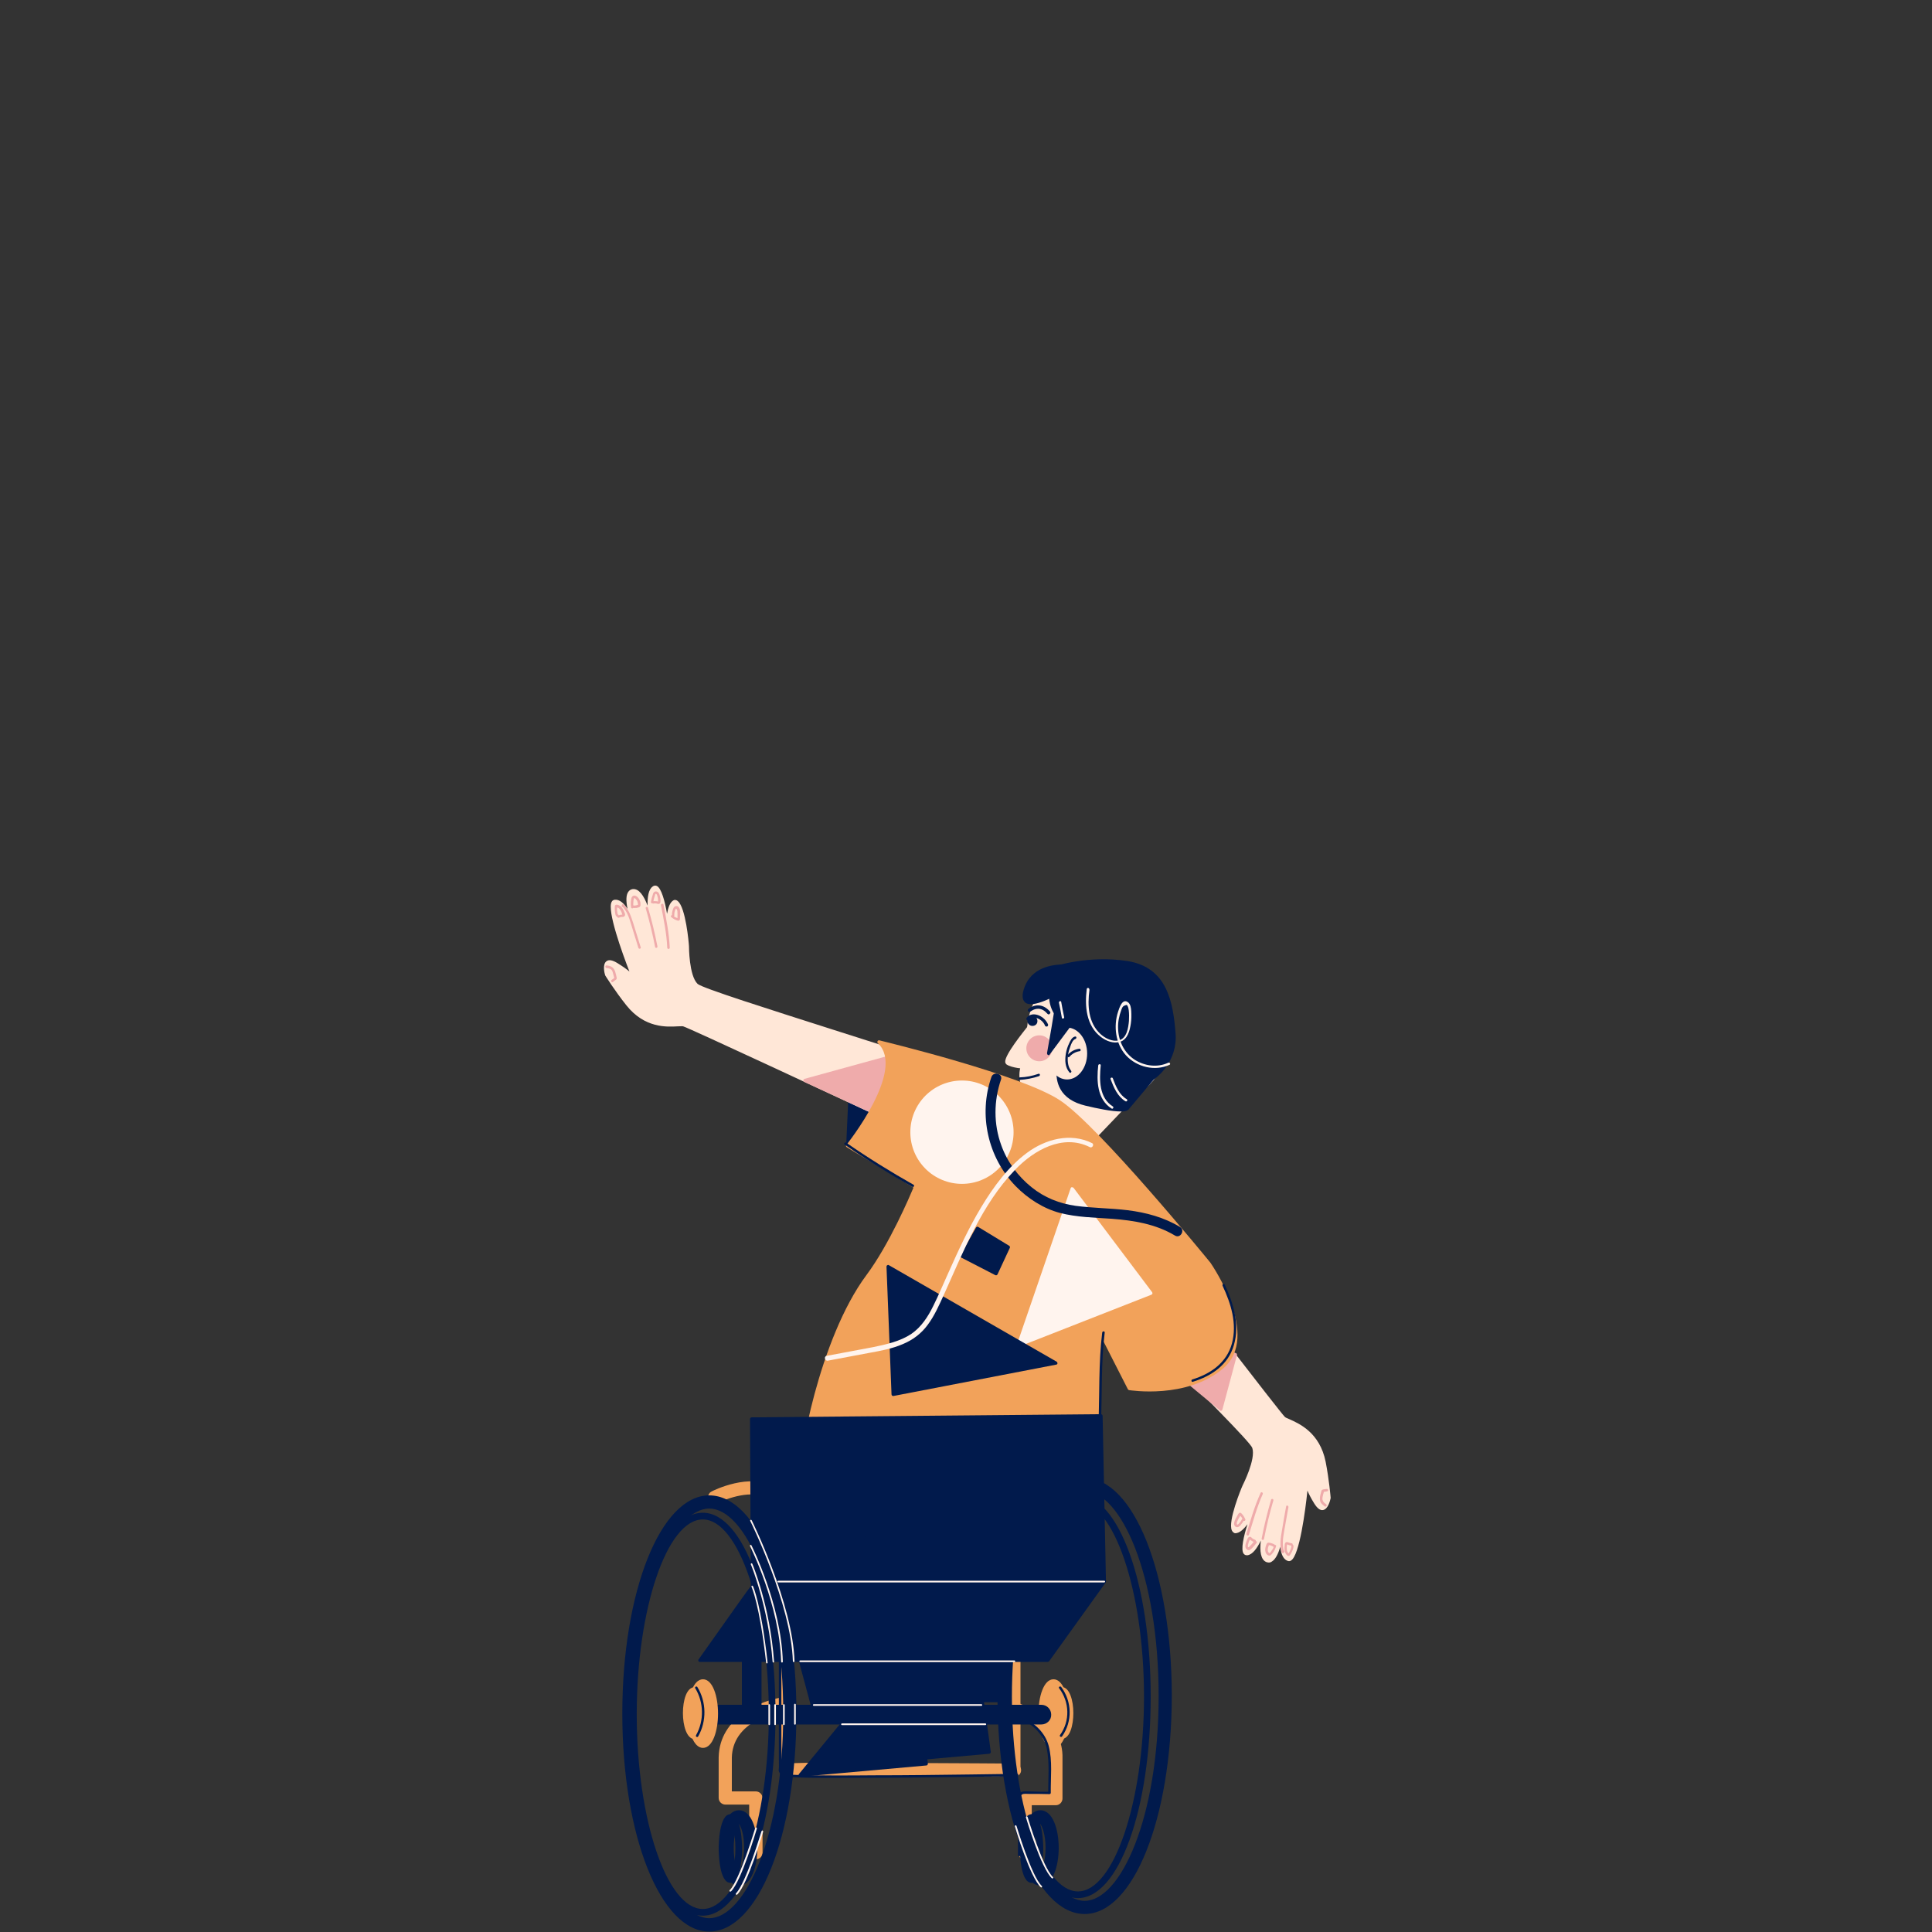 <svg xmlns="http://www.w3.org/2000/svg" xmlns:xlink="http://www.w3.org/1999/xlink" width="1080" zoomAndPan="magnify" viewBox="0 0 810 810" height="1080" preserveAspectRatio="xMidYMid meet" version="1.0"><rect x="0" y="0" width="810" height="810" fill="#333333" stroke="none"/><defs><clipPath id="id1"><path d="M 442 502 L 557.879 502 L 557.879 655 L 442 655 Z M 442 502 " clip-rule="nonzero"/></clipPath><clipPath id="id2"><path d="M 441 501 L 557.879 501 L 557.879 656 L 441 656 Z M 441 501 " clip-rule="nonzero"/></clipPath></defs><path fill="#f2a25a" d="M 446.59 718.43 C 446.59 719.281 446.559 720.125 446.496 720.961 C 446.434 721.797 446.34 722.609 446.219 723.395 C 446.094 724.184 445.945 724.93 445.766 725.641 C 445.586 726.348 445.383 727.004 445.152 727.609 C 444.926 728.211 444.68 728.75 444.41 729.223 C 444.145 729.695 443.859 730.094 443.562 730.422 C 443.266 730.746 442.957 730.992 442.641 731.16 C 442.324 731.328 442.008 731.41 441.684 731.41 C 441.363 731.41 441.043 731.328 440.727 731.16 C 440.41 730.992 440.105 730.746 439.805 730.422 C 439.508 730.094 439.227 729.695 438.957 729.223 C 438.691 728.75 438.441 728.211 438.215 727.609 C 437.988 727.004 437.781 726.348 437.605 725.641 C 437.426 724.93 437.273 724.184 437.152 723.395 C 437.027 722.609 436.934 721.797 436.871 720.961 C 436.809 720.125 436.777 719.281 436.777 718.43 C 436.777 717.574 436.809 716.73 436.871 715.895 C 436.934 715.059 437.027 714.246 437.152 713.461 C 437.273 712.672 437.426 711.926 437.605 711.215 C 437.781 710.508 437.988 709.852 438.215 709.25 C 438.441 708.645 438.691 708.109 438.957 707.633 C 439.227 707.16 439.508 706.762 439.805 706.434 C 440.105 706.109 440.41 705.863 440.727 705.695 C 441.043 705.531 441.363 705.445 441.684 705.445 C 442.008 705.445 442.324 705.531 442.641 705.695 C 442.957 705.863 443.266 706.109 443.562 706.434 C 443.859 706.762 444.145 707.16 444.41 707.633 C 444.68 708.109 444.926 708.645 445.152 709.25 C 445.383 709.852 445.586 710.508 445.766 711.215 C 445.945 711.926 446.094 712.672 446.219 713.461 C 446.34 714.246 446.434 715.059 446.496 715.895 C 446.559 716.73 446.59 717.574 446.59 718.43 Z M 446.59 718.43 " fill-opacity="1" fill-rule="nonzero"/><path fill="#f2a25a" d="M 441.684 732.812 C 437.566 732.812 435.375 725.531 435.375 718.43 C 435.375 711.324 437.566 704.043 441.684 704.043 C 445.805 704.043 447.992 711.324 447.992 718.43 C 447.992 725.531 445.805 732.812 441.684 732.812 Z M 441.684 706.762 C 440.457 706.762 438.09 710.887 438.09 718.34 C 438.09 725.797 440.457 729.918 441.684 729.918 C 442.91 729.918 445.277 725.797 445.277 718.34 C 445.277 710.887 442.91 706.762 441.684 706.762 Z M 441.684 706.762 " fill-opacity="1" fill-rule="nonzero"/><path fill="#f2a25a" d="M 448.605 718.164 C 448.605 718.793 448.586 719.414 448.539 720.031 C 448.496 720.645 448.43 721.242 448.34 721.824 C 448.254 722.402 448.145 722.953 448.016 723.477 C 447.887 724 447.742 724.48 447.582 724.926 C 447.418 725.371 447.242 725.766 447.051 726.113 C 446.859 726.465 446.656 726.758 446.441 726.996 C 446.23 727.238 446.012 727.418 445.785 727.543 C 445.559 727.664 445.332 727.727 445.102 727.727 C 444.871 727.727 444.645 727.664 444.418 727.543 C 444.191 727.418 443.973 727.238 443.762 726.996 C 443.547 726.758 443.348 726.465 443.156 726.113 C 442.965 725.766 442.785 725.371 442.625 724.926 C 442.461 724.48 442.316 724 442.188 723.477 C 442.059 722.953 441.953 722.402 441.863 721.824 C 441.773 721.242 441.707 720.645 441.664 720.031 C 441.617 719.414 441.598 718.793 441.598 718.164 C 441.598 717.539 441.617 716.914 441.664 716.301 C 441.707 715.684 441.773 715.086 441.863 714.508 C 441.953 713.926 442.059 713.375 442.188 712.852 C 442.316 712.332 442.461 711.848 442.625 711.406 C 442.785 710.961 442.965 710.566 443.156 710.215 C 443.348 709.867 443.547 709.574 443.762 709.332 C 443.973 709.094 444.191 708.91 444.418 708.789 C 444.645 708.664 444.871 708.605 445.102 708.605 C 445.332 708.605 445.559 708.664 445.785 708.789 C 446.012 708.91 446.23 709.094 446.441 709.332 C 446.656 709.574 446.859 709.867 447.051 710.215 C 447.242 710.566 447.418 710.961 447.582 711.406 C 447.742 711.848 447.887 712.332 448.016 712.852 C 448.145 713.375 448.254 713.926 448.34 714.508 C 448.43 715.086 448.496 715.684 448.539 716.301 C 448.586 716.914 448.605 717.539 448.605 718.164 Z M 448.605 718.164 " fill-opacity="1" fill-rule="nonzero"/><path fill="#f2a25a" d="M 445.102 729.043 C 441.773 729.043 440.195 723.34 440.195 718.164 C 440.195 712.902 441.684 707.289 445.102 707.289 C 448.434 707.289 450.008 712.988 450.008 718.164 C 450.008 723.43 448.52 729.043 445.102 729.043 Z M 445.102 710.008 C 444.488 710.184 443 713.078 443 718.164 C 443 723.254 444.488 726.148 445.102 726.324 C 445.715 726.148 447.203 723.254 447.203 718.164 C 447.293 713.078 445.805 710.184 445.102 710.008 Z M 445.102 710.008 " fill-opacity="1" fill-rule="nonzero"/><path fill="#011a4c" d="M 444.051 707.816 C 448.434 713.605 448.695 721.5 444.402 727.461 C 444.051 727.988 444.926 728.516 445.277 727.988 C 449.66 721.762 449.484 713.43 444.926 707.289 C 444.488 706.762 443.613 707.289 444.051 707.816 Z M 444.051 707.816 " fill-opacity="1" fill-rule="nonzero"/><path fill="#011a4c" d="M 355.457 480.379 L 356.422 459.414 L 370.793 460.992 C 370.793 460.992 370.355 477.043 369.215 477.309 C 368.074 477.57 355.457 480.379 355.457 480.379 Z M 355.457 480.379 " fill-opacity="1" fill-rule="nonzero"/><path fill="#011a4c" d="M 355.457 481.078 C 355.281 481.078 355.105 480.992 355.02 480.902 C 354.844 480.727 354.758 480.551 354.758 480.379 L 355.719 459.414 C 355.719 459.238 355.809 459.062 355.984 458.887 C 356.16 458.801 356.332 458.711 356.508 458.711 L 370.879 460.289 C 371.23 460.289 371.492 460.641 371.492 460.992 C 371.055 477.57 369.918 477.832 369.391 478.008 C 368.164 478.273 355.633 481.078 355.633 481.078 C 355.547 481.078 355.457 481.078 355.457 481.078 Z M 357.035 460.117 L 356.16 479.414 C 358.875 478.797 367.113 476.957 368.777 476.605 C 369.305 475.379 369.828 468.184 370.004 461.52 Z M 357.035 460.117 " fill-opacity="1" fill-rule="nonzero"/><g clip-path="url(#id1)"><path fill="#ffe7d7" d="M 468.586 504.762 C 468.586 504.762 437.391 493.887 443.523 521.34 C 444.488 525.637 524.055 601.859 525.809 606.945 C 527.559 612.035 521.777 623.086 521.777 623.086 C 521.777 623.086 514.418 640.805 518.008 642.207 C 522.039 642.383 526.684 631.328 526.684 631.328 C 526.684 631.328 518.445 652.117 523.18 651.418 C 526.773 650.891 529.84 642.031 531.152 637.734 C 529.926 642.469 527.559 652.82 531.418 654.309 C 534.922 655.715 536.938 646.766 537.727 641.504 C 537.289 645.891 537.113 652.73 540.18 653.871 C 544.734 655.539 547.977 621.156 547.977 621.156 C 547.977 621.156 547.715 623.438 551.66 629.926 C 555.688 636.504 557.266 627.996 557.266 627.996 C 557.266 627.996 556.652 620.629 555.164 612.996 C 552.273 598.262 540.09 596.246 538.34 594.668 C 536.41 593 468.586 504.762 468.586 504.762 Z M 468.586 504.762 " fill-opacity="1" fill-rule="nonzero"/></g><g clip-path="url(#id2)"><path fill="#ffe7d7" d="M 531.941 655.102 C 531.59 655.102 531.328 655.012 530.977 654.926 C 528.523 653.961 528.086 650.277 528.613 645.891 C 527.035 649.137 525.195 651.68 523.09 652.031 C 522.391 652.117 521.863 651.941 521.426 651.418 C 520.113 649.75 521.426 644.047 523.004 639.047 C 521.426 641.152 519.676 642.82 517.832 642.82 C 517.746 642.82 517.66 642.82 517.57 642.734 C 517.047 642.559 516.695 642.117 516.434 641.594 C 514.766 637.734 520.289 624.227 520.988 622.734 C 521.074 622.559 526.598 611.77 525.02 607.035 C 524.23 604.664 502.762 583.176 483.832 564.23 C 458.598 539.055 443.262 523.531 442.734 521.34 C 441.07 513.797 442.035 508.27 445.629 505.113 C 452.902 498.621 468.062 503.797 468.762 504.059 C 468.848 504.148 469.023 504.148 469.113 504.324 C 492.508 534.672 537.023 592.562 538.688 594.051 C 538.953 594.316 539.742 594.668 540.617 595.016 C 544.734 596.859 553.324 600.629 555.777 612.824 C 557.266 620.453 557.879 627.82 557.879 627.91 C 557.879 627.996 557.879 627.996 557.879 628.086 C 557.703 628.875 556.918 632.645 554.727 633.086 C 553.5 633.348 552.273 632.383 550.957 630.277 C 549.555 627.996 548.68 626.242 548.152 624.926 C 547.277 633.348 544.824 652.031 541.316 654.223 C 540.879 654.574 540.355 654.574 539.828 654.398 C 538.164 653.785 537.113 651.855 536.762 648.523 C 535.797 651.855 534.57 653.871 533.258 654.66 C 532.816 655.012 532.379 655.102 531.941 655.102 Z M 530.977 636.945 C 531.066 636.945 531.066 636.945 531.152 636.945 C 531.504 637.031 531.766 637.383 531.59 637.82 C 529.227 646.68 529.137 652.73 531.418 653.609 C 531.766 653.785 532.117 653.695 532.469 653.52 C 534.133 652.555 535.711 648.082 536.762 641.328 C 536.848 640.977 537.199 640.715 537.551 640.715 C 537.902 640.805 538.164 641.066 538.164 641.504 C 537.461 648.172 538.25 652.383 540.18 653.082 C 540.266 653.082 540.266 653.172 540.441 652.996 C 543.246 651.242 545.961 632.383 547.016 620.98 C 547.102 620.629 547.453 620.367 547.805 620.367 C 548.152 620.367 548.418 620.715 548.418 621.156 C 548.418 621.242 548.418 623.523 552.008 629.488 C 552.887 630.98 553.762 631.77 554.289 631.68 C 555.164 631.504 555.953 629.398 556.305 627.91 C 556.215 627.031 555.602 620.191 554.199 613.086 C 551.922 601.594 543.773 598 539.918 596.332 C 538.863 595.895 538.074 595.543 537.637 595.105 C 535.887 593.527 472.266 510.812 468.062 505.289 C 466.309 504.672 452.727 500.551 446.504 506.164 C 443.348 509.059 442.473 514.059 444.051 521.074 C 444.75 523.27 465.957 544.496 484.711 563.266 C 509.945 588.527 525.371 604.051 526.246 606.594 C 528.086 611.859 522.391 622.82 522.129 623.262 C 520.461 627.207 516.434 638.172 517.66 641.066 C 517.746 641.242 517.832 641.328 517.922 641.418 C 520.461 641.242 524.055 635.016 525.719 630.98 C 525.895 630.629 526.246 630.453 526.598 630.629 C 526.945 630.805 527.121 631.156 526.945 631.504 C 524.23 638.434 520.988 648.871 522.305 650.539 C 522.305 650.625 522.391 650.715 522.652 650.625 C 524.934 650.277 527.648 645.363 530.102 637.383 C 530.363 637.207 530.715 636.945 530.977 636.945 Z M 530.977 636.945 " fill-opacity="1" fill-rule="nonzero"/></g><path fill="#efabab" d="M 462.016 541.512 L 503.727 550.461 L 484.359 525.461 Z M 462.016 541.512 " fill-opacity="1" fill-rule="nonzero"/><path fill="#efabab" d="M 503.727 551.16 C 503.637 551.16 503.637 551.16 503.551 551.16 L 461.84 542.215 C 461.574 542.125 461.402 541.949 461.312 541.688 C 461.227 541.426 461.402 541.16 461.574 540.984 L 483.922 524.848 C 484.184 524.672 484.621 524.672 484.887 525.023 L 504.25 550.02 C 504.426 550.285 504.426 550.547 504.25 550.809 C 504.164 550.984 503.988 551.16 503.727 551.16 Z M 463.68 541.16 L 501.973 549.32 L 484.184 526.34 Z M 463.68 541.16 " fill-opacity="1" fill-rule="nonzero"/><path fill="#efabab" d="M 520.637 637.031 C 520.375 637.734 519.848 638.258 519.41 638.785 C 519.234 638.961 518.973 639.223 518.797 639.223 C 518.711 639.223 518.711 639.223 518.621 639.137 C 518.621 639.137 518.535 638.961 518.535 638.875 C 518.445 638.348 518.797 637.645 519.059 637.117 C 519.234 636.77 519.41 636.418 519.676 636.066 C 519.762 635.891 519.848 635.715 519.938 635.539 C 520.023 635.363 520.113 635.188 520.199 635.102 C 520.113 635.188 520.023 635.188 519.938 635.277 C 519.938 635.277 519.938 635.277 520.023 635.277 C 519.938 635.277 519.848 635.277 519.762 635.277 C 519.676 635.277 519.676 635.277 519.762 635.277 C 519.762 635.277 519.848 635.363 519.848 635.363 C 519.938 635.453 520.023 635.539 520.113 635.629 C 520.289 635.805 520.375 635.98 520.551 636.152 C 520.812 636.504 520.988 636.945 521.164 637.293 C 521.25 637.559 521.516 637.734 521.777 637.645 C 522.039 637.559 522.215 637.293 522.129 637.031 C 521.777 636.152 521.25 635.277 520.551 634.574 C 520.375 634.398 520.199 634.223 519.848 634.223 C 519.5 634.223 519.324 634.488 519.148 634.75 C 518.887 635.188 518.621 635.715 518.359 636.152 C 517.922 636.945 517.395 637.91 517.395 638.875 C 517.395 639.312 517.57 639.664 517.922 640.012 C 518.359 640.363 518.887 640.363 519.324 640.102 C 519.762 639.84 520.199 639.398 520.461 638.961 C 520.812 638.523 521.164 638.082 521.426 637.559 C 521.516 637.293 521.516 637.031 521.25 636.855 C 521.074 636.68 520.727 636.77 520.637 637.031 Z M 520.637 637.031 " fill-opacity="1" fill-rule="nonzero"/><path fill="#efabab" d="M 529.926 645.277 C 530.977 639.84 532.293 634.398 533.871 629.051 C 534.047 628.434 533.082 628.172 532.906 628.785 C 531.328 634.137 530.016 639.574 528.961 645.012 C 528.789 645.629 529.75 645.891 529.926 645.277 Z M 529.926 645.277 " fill-opacity="1" fill-rule="nonzero"/><path fill="#efabab" d="M 523.617 643.434 C 525.371 637.734 526.945 631.945 529.402 626.418 C 529.664 625.805 528.789 625.277 528.523 625.891 C 525.984 631.418 524.316 637.293 522.566 643.082 C 522.477 643.785 523.441 644.047 523.617 643.434 Z M 523.617 643.434 " fill-opacity="1" fill-rule="nonzero"/><path fill="#efabab" d="M 555.953 630.629 C 555.516 630.277 555.074 630.016 554.812 629.574 C 554.461 629.051 554.375 628.523 554.461 627.91 C 554.551 627.207 554.727 626.594 554.902 625.98 C 554.902 625.891 555.074 625.629 554.988 625.453 C 554.988 625.367 554.988 625.367 554.902 625.453 C 554.902 625.453 554.902 625.453 554.988 625.453 C 555.074 625.453 555.164 625.453 555.25 625.453 C 555.602 625.367 555.953 625.367 556.305 625.277 C 556.566 625.277 556.828 625.102 556.828 624.75 C 556.828 624.488 556.566 624.227 556.305 624.227 C 555.863 624.312 555.426 624.312 554.988 624.402 C 554.551 624.488 554.199 624.574 554.023 625.016 C 553.848 625.453 553.848 625.891 553.676 626.332 C 553.586 626.77 553.41 627.207 553.41 627.645 C 553.324 628.434 553.324 629.312 553.762 630.016 C 554.199 630.629 554.812 631.156 555.426 631.594 C 555.688 631.77 556.039 631.594 556.129 631.418 C 556.305 631.066 556.215 630.805 555.953 630.629 Z M 555.953 630.629 " fill-opacity="1" fill-rule="nonzero"/><path fill="#efabab" d="M 541.406 648.258 C 541.492 648.434 541.316 648.785 541.316 648.871 C 541.23 649.223 541.145 649.488 540.969 649.836 C 540.879 650.102 540.703 650.363 540.617 650.625 C 540.531 650.801 540.441 650.891 540.355 651.066 C 540.355 651.152 540.266 651.242 540.18 651.328 C 540.09 651.418 540.09 651.328 540.18 651.328 C 540.266 651.328 540.355 651.328 540.441 651.328 C 540.266 651.328 540.09 651.066 540.004 650.977 C 539.828 650.801 539.742 650.539 539.652 650.363 C 539.477 649.836 539.477 649.223 539.477 648.695 C 539.477 648.348 539.566 648.082 539.566 647.73 C 539.566 647.73 539.652 647.469 539.652 647.469 C 539.566 647.469 539.566 647.469 539.477 647.469 C 539.477 647.469 539.566 647.469 539.566 647.469 C 540.09 647.73 540.703 647.906 541.316 647.996 C 541.582 648.082 541.844 647.906 541.934 647.645 C 542.02 647.383 541.844 647.031 541.582 647.031 C 541.145 646.941 540.617 646.855 540.18 646.68 C 540.004 646.594 539.742 646.504 539.566 646.504 C 539.305 646.504 539.039 646.594 538.953 646.766 C 538.602 647.117 538.602 647.645 538.602 648.082 C 538.516 648.609 538.516 649.047 538.516 649.574 C 538.602 650.453 538.863 651.328 539.477 651.941 C 539.652 652.117 539.828 652.293 540.09 652.293 C 540.355 652.383 540.617 652.293 540.793 652.031 C 541.055 651.68 541.316 651.242 541.492 650.891 C 541.758 650.453 541.934 649.926 542.105 649.398 C 542.281 648.871 542.457 648.258 542.195 647.82 C 541.934 647.207 541.055 647.73 541.406 648.258 Z M 541.406 648.258 " fill-opacity="1" fill-rule="nonzero"/><path fill="#efabab" d="M 534.133 648.082 C 533.957 648.785 533.695 649.398 533.258 649.926 C 533.082 650.188 532.906 650.453 532.73 650.715 C 532.645 650.801 532.555 650.977 532.379 651.066 C 532.379 651.066 532.293 651.152 532.293 651.152 C 532.293 651.152 532.203 651.152 532.203 651.152 C 532.117 651.152 532.031 651.066 531.941 650.977 C 531.855 650.891 531.766 650.715 531.68 650.625 C 531.59 650.363 531.504 650.012 531.504 649.75 C 531.504 649.398 531.59 649.047 531.68 648.695 C 531.766 648.523 531.766 648.348 531.855 648.172 C 531.855 648.082 531.941 648.082 531.941 647.996 C 531.941 647.906 532.031 647.82 532.031 647.73 C 532.031 647.996 531.68 647.82 531.855 647.82 C 531.941 647.82 531.941 647.82 532.031 647.82 C 532.117 647.82 532.203 647.82 532.293 647.82 C 532.469 647.82 532.73 647.906 532.906 647.996 C 533.258 648.082 533.605 648.348 533.957 648.523 C 534.219 648.695 534.57 648.523 534.66 648.348 C 534.832 648.082 534.746 647.82 534.484 647.645 C 534.133 647.383 533.695 647.207 533.168 647.031 C 532.73 646.855 532.203 646.766 531.766 646.766 C 531.152 646.766 530.977 647.469 530.805 647.906 C 530.629 648.348 530.539 648.871 530.453 649.398 C 530.363 650.277 530.629 651.418 531.418 651.941 C 531.855 652.207 532.379 652.293 532.73 652.031 C 533.082 651.766 533.434 651.328 533.695 650.977 C 534.309 650.188 534.746 649.223 535.008 648.258 C 535.273 647.73 534.309 647.469 534.133 648.082 Z M 534.133 648.082 " fill-opacity="1" fill-rule="nonzero"/><path fill="#efabab" d="M 525.809 646.152 C 525.371 646.766 524.934 647.293 524.406 647.82 C 524.145 648.082 523.879 648.348 523.617 648.609 C 523.617 648.609 523.531 648.695 523.531 648.695 C 523.441 648.695 523.531 648.695 523.441 648.695 C 523.531 648.695 523.355 648.695 523.441 648.695 C 523.355 648.695 523.355 648.609 523.266 648.609 C 523.18 648.523 523.18 648.434 523.18 648.348 C 523.18 648.172 523.18 648.082 523.18 647.906 C 523.266 647.559 523.355 647.207 523.441 646.855 C 523.531 646.504 523.617 646.242 523.793 645.891 C 523.879 645.715 523.969 645.539 524.055 645.453 C 524.055 645.363 524.145 645.363 524.145 645.277 C 524.145 645.277 524.145 645.188 524.145 645.277 C 524.145 645.277 523.879 645.277 523.879 645.277 C 523.879 645.363 524.23 645.629 524.23 645.629 C 524.406 645.801 524.582 645.891 524.758 645.977 C 525.105 646.242 525.457 646.418 525.895 646.504 C 526.16 646.594 526.422 646.418 526.508 646.152 C 526.598 645.891 526.422 645.629 526.16 645.539 C 525.809 645.453 525.457 645.188 525.105 645.012 C 524.758 644.75 524.492 644.223 523.969 644.312 C 523.441 644.312 523.18 644.836 523.004 645.188 C 522.828 645.629 522.652 646.066 522.477 646.504 C 522.215 647.293 521.863 648.434 522.391 649.223 C 522.652 649.574 523.004 649.926 523.531 649.926 C 524.055 649.926 524.406 649.574 524.758 649.223 C 525.547 648.523 526.246 647.645 526.859 646.855 C 527.035 646.594 526.859 646.242 526.684 646.152 C 526.246 645.801 525.984 645.891 525.809 646.152 Z M 525.809 646.152 " fill-opacity="1" fill-rule="nonzero"/><path fill="#efabab" d="M 537.375 650.715 C 537.375 650.625 537.375 650.539 537.375 650.453 C 537.727 650.453 537.988 650.539 538.34 650.539 C 537.375 647.469 537.988 644.312 538.516 641.242 C 539.039 638.082 539.652 635.016 540.18 631.855 C 540.266 631.242 539.305 630.891 539.215 631.594 C 538.602 634.926 537.988 638.348 537.461 641.68 C 536.938 644.664 536.41 647.82 537.375 650.801 C 537.551 651.242 538.074 651.328 538.34 650.891 C 538.602 650.539 538.516 650.188 538.164 649.926 C 537.551 649.574 536.848 650.277 537.375 650.715 Z M 537.375 650.715 " fill-opacity="1" fill-rule="nonzero"/><path fill="#efabab" d="M 518.008 568 L 489.441 572.211 L 511.875 590.809 Z M 518.008 568 " fill-opacity="1" fill-rule="nonzero"/><path fill="#efabab" d="M 511.875 591.508 C 511.699 591.508 511.523 591.422 511.438 591.332 L 489.004 572.738 C 488.828 572.562 488.742 572.301 488.742 572.035 C 488.828 571.773 489.004 571.598 489.266 571.512 L 517.832 567.211 C 518.098 567.211 518.273 567.301 518.445 567.477 C 518.621 567.652 518.621 567.914 518.621 568.09 L 512.488 590.98 C 512.402 591.246 512.227 591.422 512.051 591.422 C 512.051 591.508 511.961 591.508 511.875 591.508 Z M 491.02 572.738 L 511.438 589.668 L 517.047 568.879 Z M 491.02 572.738 " fill-opacity="1" fill-rule="nonzero"/><path fill="#ffe7d7" d="M 389.719 477.309 C 389.719 477.309 422.406 472.57 404.355 451.082 C 401.551 447.66 295.871 416.699 292.016 413.016 C 288.16 409.332 288.16 396.789 288.16 396.789 C 288.16 396.789 286.582 377.664 282.812 378.016 C 279.219 379.77 280.098 391.613 280.098 391.613 C 280.098 391.613 277.816 369.332 274.051 372.227 C 271.16 374.332 272.473 383.629 273.262 388.105 C 272.211 383.367 269.492 373.016 265.375 373.457 C 261.605 373.805 263.973 382.664 265.637 387.754 C 263.973 383.629 260.992 377.402 257.75 377.84 C 252.934 378.543 265.812 410.469 265.812 410.469 C 265.812 410.469 265.023 408.367 258.453 404.332 C 251.879 400.297 254.422 408.629 254.422 408.629 C 254.422 408.629 258.363 414.855 263.184 420.996 C 272.473 432.75 284.215 428.977 286.582 429.59 C 288.945 430.207 389.719 477.309 389.719 477.309 Z M 389.719 477.309 " fill-opacity="1" fill-rule="nonzero"/><path fill="#ffe7d7" d="M 389.719 478.008 C 389.633 478.008 389.547 478.008 389.457 477.922 C 354.758 461.695 288.508 430.82 286.406 430.293 C 286.055 430.207 285.266 430.293 284.215 430.293 C 279.66 430.555 270.281 431.172 262.57 421.434 C 257.75 415.383 253.809 409.066 253.809 409.066 C 253.809 408.98 253.719 408.98 253.719 408.891 C 253.457 408.191 252.492 404.332 254.246 403.016 C 255.211 402.227 256.789 402.488 258.891 403.805 C 261.168 405.207 262.746 406.348 263.887 407.312 C 260.816 399.418 254.422 381.699 256.438 378.105 C 256.699 377.578 257.137 377.316 257.664 377.227 C 259.68 376.965 261.52 378.629 263.098 381.086 C 262.395 377.664 262.484 375.297 263.359 373.98 C 263.797 373.281 264.5 372.844 265.289 372.754 C 267.918 372.492 269.934 375.562 271.508 379.684 C 271.422 376.086 271.859 372.93 273.613 371.703 C 274.137 371.262 274.75 371.176 275.363 371.438 C 277.293 372.316 278.781 377.93 279.66 383.105 C 280.098 380.559 280.887 378.191 282.461 377.402 C 282.551 377.402 282.637 377.316 282.727 377.316 C 283.25 377.227 283.777 377.402 284.215 377.84 C 287.457 380.559 288.773 395.031 288.859 396.699 C 288.859 396.875 288.859 408.98 292.453 412.488 C 294.293 414.242 323.211 423.363 348.711 431.52 C 382.711 442.309 403.477 448.977 404.879 450.73 C 409.875 456.695 411.539 461.957 409.789 466.52 C 406.281 475.641 390.422 478.008 389.809 478.098 C 389.809 478.008 389.719 478.008 389.719 478.008 Z M 285.793 428.801 C 286.145 428.801 286.492 428.801 286.758 428.891 C 289.121 429.504 383.5 473.625 389.809 476.605 C 391.648 476.344 405.582 473.711 408.559 465.906 C 410.051 461.871 408.473 457.047 403.918 451.52 C 402.34 449.852 373.684 440.82 348.359 432.75 C 314.273 421.961 293.504 415.293 291.574 413.453 C 287.547 409.594 287.547 397.312 287.547 396.789 C 287.105 392.488 285.703 380.91 283.34 378.895 C 283.164 378.719 283.074 378.719 282.988 378.719 C 280.797 380.035 280.445 387.227 280.797 391.613 C 280.797 391.965 280.535 392.312 280.184 392.312 C 279.832 392.312 279.484 392.051 279.395 391.699 C 278.695 384.332 276.766 373.543 274.75 372.668 C 274.664 372.668 274.574 372.578 274.402 372.754 C 272.559 374.07 272.387 379.77 273.875 387.93 C 273.961 388.277 273.699 388.629 273.348 388.719 C 273 388.805 272.648 388.543 272.559 388.191 C 270.547 379.246 267.918 373.895 265.461 374.07 C 265.023 374.07 264.762 374.332 264.5 374.598 C 263.445 376.176 264.062 380.91 266.25 387.402 C 266.34 387.754 266.164 388.105 265.812 388.277 C 265.461 388.367 265.113 388.191 264.938 387.84 C 262.484 381.699 259.941 378.281 257.84 378.543 C 257.75 378.543 257.664 378.543 257.574 378.719 C 255.91 381.613 262.133 399.508 266.426 410.207 C 266.602 410.559 266.34 410.996 265.988 411.086 C 265.637 411.262 265.199 411.086 265.113 410.734 C 265.023 410.645 264.062 408.629 258.102 404.945 C 256.613 404.066 255.562 403.715 255.035 404.066 C 254.332 404.594 254.598 406.875 255.035 408.367 C 255.473 409.066 259.242 414.945 263.711 420.559 C 270.984 429.68 279.832 429.152 284.129 428.891 C 284.828 428.891 285.355 428.801 285.793 428.801 Z M 285.793 428.801 " fill-opacity="1" fill-rule="nonzero"/><path fill="#efabab" d="M 378.59 441.609 L 337.492 452.922 L 366.148 466.254 Z M 378.59 441.609 " fill-opacity="1" fill-rule="nonzero"/><path fill="#efabab" d="M 366.148 466.957 C 366.059 466.957 365.973 466.957 365.887 466.871 L 337.23 453.625 C 336.969 453.539 336.793 453.188 336.793 452.922 C 336.793 452.66 337.055 452.398 337.316 452.309 L 378.418 440.996 C 378.68 440.906 378.941 440.996 379.117 441.258 C 379.293 441.434 379.293 441.785 379.203 442.047 L 366.762 466.605 C 366.676 466.781 366.41 466.957 366.148 466.957 Z M 339.508 453.098 L 365.887 465.289 L 377.277 442.66 Z M 339.508 453.098 " fill-opacity="1" fill-rule="nonzero"/><path fill="#efabab" d="M 282.727 383.805 C 282.637 383.016 282.812 382.316 283.074 381.523 C 283.164 381.352 283.25 381.086 283.34 381 C 283.426 380.91 283.602 381 283.688 381.176 C 284.039 381.699 284.039 382.402 284.039 383.016 C 284.039 383.367 284.039 383.805 284.039 384.156 C 284.039 384.332 284.039 384.594 284.039 384.77 C 284.039 384.859 284.039 384.945 284.039 385.035 C 284.039 385.121 284.039 385.121 284.039 385.211 C 284.039 385.383 284.039 385.297 284.129 385.211 C 284.215 385.121 284.305 385.121 284.391 385.035 C 284.477 385.035 284.477 385.035 284.391 385.035 C 284.305 385.035 284.305 385.035 284.215 384.945 C 284.129 384.945 284.039 384.859 283.863 384.859 C 283.688 384.77 283.516 384.684 283.25 384.594 C 282.902 384.418 282.461 384.156 282.113 383.805 C 281.938 383.629 281.586 383.629 281.41 383.805 C 281.234 383.98 281.234 384.332 281.41 384.508 C 282.199 385.121 282.988 385.648 283.953 385.91 C 284.215 386 284.477 386.086 284.742 385.91 C 285.004 385.734 285.09 385.473 285.09 385.121 C 285.09 384.594 285.09 384.07 285.18 383.543 C 285.18 382.578 285.266 381.438 284.742 380.559 C 284.477 380.121 284.129 379.859 283.602 379.859 C 283.164 379.859 282.727 380.121 282.461 380.473 C 282.199 380.91 282.113 381.352 281.938 381.875 C 281.762 382.488 281.676 383.105 281.762 383.719 C 281.762 383.98 282.023 384.246 282.289 384.246 C 282.461 384.332 282.727 384.07 282.727 383.805 Z M 282.727 383.805 " fill-opacity="1" fill-rule="nonzero"/><path fill="#efabab" d="M 270.719 380.824 C 272.297 386.176 273.613 391.613 274.664 397.051 C 274.75 397.664 275.805 397.402 275.629 396.789 C 274.574 391.348 273.262 385.91 271.684 380.559 C 271.508 379.945 270.547 380.211 270.719 380.824 Z M 270.719 380.824 " fill-opacity="1" fill-rule="nonzero"/><path fill="#efabab" d="M 277.117 379.594 C 278.258 385.473 279.484 391.348 279.746 397.312 C 279.746 398.016 280.797 398.016 280.797 397.312 C 280.535 391.262 279.309 385.297 278.168 379.246 C 277.992 378.629 276.941 378.895 277.117 379.594 Z M 277.117 379.594 " fill-opacity="1" fill-rule="nonzero"/><path fill="#efabab" d="M 254.16 405.82 C 254.773 405.91 255.387 405.996 255.91 406.262 C 256.438 406.523 256.699 406.961 256.875 407.574 C 257.051 408.191 257.227 408.805 257.402 409.504 C 257.402 409.68 257.488 409.945 257.574 410.031 C 257.574 410.031 257.574 410.121 257.574 410.121 C 257.664 409.945 257.664 409.945 257.574 410.031 C 257.488 410.031 257.402 410.121 257.312 410.207 C 257.051 410.383 256.699 410.645 256.438 410.82 C 255.91 411.172 256.438 412.137 256.961 411.699 C 257.312 411.434 257.664 411.172 258.016 410.91 C 258.453 410.645 258.629 410.383 258.539 409.855 C 258.363 409.066 258.188 408.191 257.926 407.402 C 257.664 406.609 257.227 405.91 256.613 405.473 C 256 405.031 255.211 404.855 254.422 404.77 C 254.16 404.68 253.895 404.855 253.809 405.121 C 253.719 405.383 253.895 405.734 254.16 405.82 Z M 254.16 405.82 " fill-opacity="1" fill-rule="nonzero"/><path fill="#efabab" d="M 259.066 383.367 C 259.152 383.453 259.066 383.367 259.066 383.367 C 258.977 383.281 259.066 383.281 258.977 383.281 C 258.891 383.105 258.891 383.016 258.891 382.84 C 258.805 382.488 258.805 382.227 258.715 381.875 C 258.715 381.523 258.629 381.176 258.715 380.91 C 258.715 380.734 258.715 380.648 258.715 380.473 C 258.715 380.387 258.715 380.297 258.715 380.211 C 258.715 380.121 258.715 380.211 258.715 380.211 C 258.629 380.297 258.539 380.297 258.453 380.387 C 258.453 380.387 258.539 380.387 258.539 380.387 C 258.629 380.387 258.715 380.387 258.715 380.473 C 258.805 380.473 258.891 380.559 259.066 380.559 C 259.328 380.648 259.504 380.824 259.68 381 C 260.031 381.352 260.293 381.875 260.555 382.402 C 260.645 382.664 260.73 382.93 260.816 383.191 C 260.816 383.281 260.906 383.281 260.906 383.367 C 260.906 383.367 260.906 383.543 260.906 383.453 C 260.906 383.453 260.906 383.543 260.906 383.543 C 260.906 383.453 260.992 383.453 260.992 383.453 C 261.082 383.453 261.082 383.453 260.992 383.453 C 260.73 383.453 260.379 383.543 260.117 383.543 C 259.766 383.629 259.504 383.719 259.152 383.805 C 258.891 383.895 258.715 384.156 258.805 384.418 C 258.891 384.684 259.152 384.859 259.418 384.77 C 259.855 384.594 260.293 384.418 260.816 384.418 C 261.082 384.418 261.258 384.418 261.52 384.332 C 261.781 384.246 261.957 383.98 262.047 383.719 C 262.133 383.281 261.957 382.84 261.781 382.488 C 261.605 382.051 261.434 381.613 261.168 381.176 C 260.73 380.387 260.117 379.77 259.242 379.422 C 258.715 379.246 258.102 379.156 257.84 379.684 C 257.75 379.945 257.75 380.211 257.75 380.387 C 257.75 380.648 257.75 380.91 257.75 381.176 C 257.75 381.789 257.84 382.316 257.926 382.93 C 258.016 383.453 258.102 384.07 258.629 384.332 C 259.152 384.594 259.68 383.719 259.066 383.367 Z M 259.066 383.367 " fill-opacity="1" fill-rule="nonzero"/><path fill="#efabab" d="M 265.637 380.211 C 265.461 379.508 265.461 378.719 265.551 377.93 C 265.551 377.578 265.637 377.227 265.727 376.875 C 265.727 376.699 265.812 376.613 265.812 376.527 C 265.812 376.438 265.812 376.527 265.812 376.527 C 265.727 376.527 265.902 376.527 265.902 376.527 C 266.074 376.527 266.34 376.699 266.516 376.875 C 266.688 377.051 266.863 377.316 267.039 377.578 C 267.215 377.84 267.305 378.191 267.391 378.543 C 267.391 378.719 267.477 378.895 267.477 378.98 C 267.477 379.07 267.477 379.508 267.477 379.508 C 267.391 379.508 267.742 379.332 267.566 379.332 C 267.566 379.332 267.477 379.332 267.477 379.332 C 267.391 379.332 267.305 379.422 267.215 379.422 C 267.039 379.508 266.863 379.508 266.602 379.594 C 266.164 379.684 265.812 379.684 265.375 379.594 C 265.113 379.594 264.848 379.859 264.848 380.121 C 264.848 380.473 265.113 380.648 265.375 380.648 C 265.902 380.734 266.34 380.648 266.863 380.648 C 267.305 380.559 267.828 380.473 268.18 380.211 C 268.703 379.859 268.531 379.246 268.531 378.719 C 268.531 378.281 268.355 377.84 268.18 377.402 C 267.828 376.613 267.215 375.824 266.426 375.562 C 265.988 375.387 265.461 375.473 265.113 375.824 C 264.762 376.176 264.676 376.699 264.586 377.141 C 264.41 378.281 264.41 379.422 264.586 380.473 C 264.676 380.734 264.938 380.91 265.199 380.824 C 265.551 380.734 265.637 380.473 265.637 380.211 Z M 265.637 380.211 " fill-opacity="1" fill-rule="nonzero"/><path fill="#efabab" d="M 273.875 378.281 C 273.961 377.492 274.137 376.789 274.402 376 C 274.488 375.648 274.664 375.211 274.75 374.859 C 274.75 374.859 274.75 374.77 274.84 374.77 C 274.926 374.77 274.75 374.77 274.84 374.77 C 274.926 374.77 274.84 374.77 274.84 374.77 C 274.84 374.77 274.926 374.77 274.926 374.77 C 274.926 374.77 274.926 374.77 275.016 374.77 C 275.016 374.77 274.926 374.77 275.016 374.77 C 275.016 374.77 275.188 374.859 275.102 374.77 C 275.102 374.77 275.188 374.77 275.188 374.859 C 275.188 374.859 275.102 374.859 275.188 374.859 C 275.277 374.945 275.363 375.035 275.453 375.211 C 275.539 375.473 275.629 375.824 275.715 376.086 C 275.805 376.438 275.891 376.789 275.891 377.141 C 275.891 377.316 275.891 377.492 275.891 377.754 C 275.891 377.84 275.891 377.93 275.891 378.016 C 275.891 378.105 275.891 378.016 275.891 378.105 C 275.891 378.105 275.891 378.105 275.891 378.191 C 275.891 378.191 275.977 378.105 275.977 378.105 C 276.152 378.105 275.977 378.105 275.977 378.016 C 275.891 378.016 275.805 377.93 275.715 377.93 C 275.453 377.84 275.277 377.84 275.016 377.84 C 274.574 377.754 274.137 377.84 273.699 377.84 C 273.438 377.84 273.262 378.191 273.348 378.457 C 273.438 378.719 273.699 378.895 273.961 378.805 C 274.402 378.719 274.75 378.719 275.188 378.805 C 275.629 378.895 276.152 379.156 276.59 378.805 C 276.941 378.543 276.941 378.016 276.941 377.492 C 276.941 376.965 276.855 376.527 276.766 376.086 C 276.59 375.297 276.418 374.332 275.629 373.895 C 275.277 373.719 274.75 373.633 274.402 373.895 C 273.961 374.156 273.789 374.598 273.699 375.035 C 273.348 376 273.086 377.051 272.91 378.105 C 272.824 378.367 273 378.629 273.262 378.719 C 273.523 378.719 273.875 378.543 273.875 378.281 Z M 273.875 378.281 " fill-opacity="1" fill-rule="nonzero"/><path fill="#efabab" d="M 261.52 379.422 C 261.605 379.508 261.605 379.594 261.695 379.594 C 261.434 379.684 261.082 379.859 260.816 379.945 C 262.832 381.965 263.797 384.77 264.586 387.488 C 265.637 390.824 266.602 394.066 267.652 397.402 C 267.828 398.016 268.879 397.754 268.617 397.137 C 267.566 393.629 266.426 390.207 265.375 386.699 C 264.5 383.98 263.535 381.262 261.52 379.246 C 261.168 378.895 260.645 379.156 260.645 379.594 C 260.555 380.035 260.816 380.297 261.258 380.387 C 261.871 380.559 262.133 379.508 261.52 379.422 Z M 261.52 379.422 " fill-opacity="1" fill-rule="nonzero"/><path fill="#ffe7d7" d="M 485.938 448.363 C 486.637 447.047 487.34 445.73 487.953 444.328 C 494.086 429.242 486.812 412.051 471.742 405.91 C 456.668 399.77 439.492 407.051 433.359 422.137 C 431.52 426.785 430.906 431.609 431.344 436.258 C 430.203 439.68 429.152 443.891 428.277 448.625 C 425.297 464.941 458.246 477.484 459.387 476.344 C 460 475.641 469.551 465.641 477.086 457.836 C 480.59 455.465 483.66 452.309 485.938 448.539 C 485.938 448.449 485.938 448.363 485.938 448.363 Z M 485.938 448.363 " fill-opacity="1" fill-rule="nonzero"/><path fill="#ffe7d7" d="M 459.035 477.043 C 456.492 477.043 449.309 473.711 447.293 472.66 C 440.633 469.238 425.473 460.117 427.574 448.539 C 428.363 444.238 429.418 440.117 430.645 436.172 C 430.203 431.348 430.906 426.434 432.746 421.871 C 439.055 406.438 456.668 398.98 472.09 405.297 C 487.516 411.609 494.961 429.242 488.652 444.68 C 488.129 445.906 487.516 447.223 486.637 448.625 C 486.637 448.715 486.551 448.887 486.461 448.977 L 486.375 449.062 C 484.098 452.836 481.031 455.992 477.438 458.449 C 469.988 466.254 460.438 476.254 459.824 476.867 C 459.648 476.957 459.387 477.043 459.035 477.043 Z M 460.699 404.418 C 449.309 404.418 438.531 411.172 433.973 422.398 C 432.219 426.785 431.52 431.52 432.047 436.172 C 432.047 436.258 432.047 436.344 432.047 436.434 C 430.73 440.379 429.766 444.504 428.977 448.715 C 428.188 452.922 429.941 457.223 434.059 461.52 C 442.211 470.027 456.934 475.641 459.035 475.641 C 460.348 474.238 469.375 464.766 476.559 457.309 C 476.559 457.309 476.648 457.223 476.648 457.223 C 480.152 454.852 483.047 451.871 485.324 448.188 C 485.324 448.188 485.324 448.188 485.324 448.098 C 485.324 448.098 485.324 448.012 485.324 448.012 C 486.199 446.609 486.812 445.293 487.34 444.062 C 493.297 429.328 486.199 412.488 471.477 406.523 C 467.973 405.031 464.293 404.418 460.699 404.418 Z M 460.699 404.418 " fill-opacity="1" fill-rule="nonzero"/><path fill="#f2a25a" d="M 368.602 436.785 C 368.602 436.785 428.102 451.168 444.312 461.957 C 460.523 472.746 507.055 529.758 507.055 529.758 C 507.055 529.758 527.824 559.844 512.574 573 C 497.328 586.156 473.668 582.035 473.668 582.035 L 461.664 558.441 L 459.211 620.98 C 459.211 620.98 339.07 618.086 336.879 617.473 C 334.688 616.855 343.629 562.387 363.957 535.023 C 374.734 520.461 383.938 497.656 383.938 497.656 L 355.457 480.379 C 355.457 480.379 381.133 448.625 368.602 436.785 Z M 368.602 436.785 " fill-opacity="1" fill-rule="nonzero"/><path fill="#f2a25a" d="M 459.121 621.68 C 446.766 621.418 338.809 618.699 336.617 618.172 C 336.441 618.086 336.09 617.91 335.918 617.473 C 334.34 613 343.277 561.422 363.258 534.582 C 372.984 521.516 381.484 501.43 382.973 497.918 L 355.02 480.992 C 354.844 480.902 354.758 480.727 354.668 480.551 C 354.668 480.379 354.668 480.113 354.844 480.027 C 355.105 479.676 379.992 448.625 368.074 437.398 C 367.812 437.223 367.812 436.871 367.902 436.52 C 368.074 436.258 368.34 436.082 368.688 436.172 C 371.145 436.785 428.539 450.645 444.574 461.43 C 460.613 472.133 505.566 527.039 507.492 529.41 C 508.371 530.723 528.523 560.195 512.926 573.617 C 497.59 586.773 473.668 582.824 473.406 582.824 C 473.23 582.824 472.969 582.648 472.879 582.473 L 462.016 561.16 L 459.648 621.066 C 459.824 621.418 459.473 621.68 459.121 621.68 Z M 337.23 616.855 C 342.488 617.383 417.938 619.312 458.422 620.277 L 460.875 558.352 C 460.875 558.004 461.137 557.738 461.402 557.738 C 461.75 557.652 462.016 557.828 462.188 558.09 L 474.105 581.422 C 477 581.859 498.293 584.402 512.137 572.477 C 526.773 559.844 506.703 530.461 506.531 530.109 C 506.09 529.582 459.824 473.098 443.961 462.484 C 429.855 453.012 381.395 440.645 370.617 437.926 C 379.203 450.117 360.016 475.641 356.508 480.113 L 384.289 496.953 C 384.551 497.129 384.727 497.48 384.551 497.832 C 384.461 498.094 375.176 520.988 364.484 535.371 C 345.117 561.422 336.18 612.297 337.23 616.855 Z M 337.23 616.855 " fill-opacity="1" fill-rule="nonzero"/><path fill="#f2a25a" d="M 429.855 779.828 C 428.363 779.828 427.051 778.598 427.051 777.02 L 427.051 754.129 C 427.051 752.637 428.277 751.32 429.855 751.32 L 439.934 751.32 L 439.934 737.109 C 440.105 724.129 425.211 719.305 425.035 719.305 C 423.547 718.867 422.758 717.289 423.195 715.797 C 423.633 714.305 425.211 713.516 426.699 713.953 C 426.875 714.043 431.52 715.445 436.074 718.953 C 442.387 723.691 445.629 730.008 445.453 737.109 L 445.453 754.039 C 445.453 755.531 444.227 756.848 442.648 756.848 L 432.57 756.848 L 432.57 776.934 C 432.66 778.598 431.434 779.828 429.855 779.828 Z M 429.855 779.828 " fill-opacity="1" fill-rule="nonzero"/><path fill="#dd1d1d" d="M 436.25 657.379 C 436.25 658.234 436.219 659.078 436.156 659.914 C 436.094 660.75 436 661.562 435.879 662.348 C 435.754 663.137 435.602 663.883 435.426 664.594 C 435.246 665.301 435.043 665.957 434.812 666.559 C 434.586 667.164 434.34 667.699 434.07 668.176 C 433.801 668.648 433.52 669.047 433.223 669.375 C 432.926 669.699 432.617 669.945 432.301 670.113 C 431.984 670.277 431.668 670.363 431.344 670.363 C 431.023 670.363 430.703 670.277 430.387 670.113 C 430.07 669.945 429.766 669.699 429.465 669.375 C 429.168 669.047 428.887 668.648 428.617 668.176 C 428.352 667.699 428.102 667.164 427.875 666.559 C 427.645 665.957 427.441 665.301 427.266 664.594 C 427.086 663.883 426.934 663.137 426.809 662.348 C 426.688 661.562 426.594 660.75 426.531 659.914 C 426.469 659.078 426.438 658.234 426.438 657.379 C 426.438 656.527 426.469 655.684 426.531 654.848 C 426.594 654.012 426.688 653.199 426.809 652.414 C 426.934 651.625 427.086 650.879 427.266 650.168 C 427.441 649.461 427.645 648.805 427.875 648.203 C 428.102 647.598 428.352 647.059 428.617 646.586 C 428.887 646.113 429.168 645.715 429.465 645.387 C 429.766 645.062 430.07 644.816 430.387 644.648 C 430.703 644.48 431.023 644.398 431.344 644.398 C 431.668 644.398 431.984 644.48 432.301 644.648 C 432.617 644.816 432.926 645.062 433.223 645.387 C 433.52 645.715 433.801 646.113 434.07 646.586 C 434.34 647.059 434.586 647.598 434.812 648.203 C 435.043 648.805 435.246 649.461 435.426 650.168 C 435.602 650.879 435.754 651.625 435.879 652.414 C 436 653.199 436.094 654.012 436.156 654.848 C 436.219 655.684 436.25 656.527 436.25 657.379 Z M 436.25 657.379 " fill-opacity="1" fill-rule="nonzero"/><path fill="#dd1d1d" d="M 431.344 671.766 C 427.227 671.766 425.035 664.484 425.035 657.379 C 425.035 650.277 427.227 642.996 431.344 642.996 C 435.461 642.996 437.652 650.277 437.652 657.379 C 437.652 664.484 435.461 671.766 431.344 671.766 Z M 431.344 645.715 C 430.117 645.715 427.75 649.836 427.75 657.293 C 427.75 664.836 430.117 668.871 431.344 668.871 C 432.57 668.871 434.938 664.75 434.938 657.293 C 434.848 649.836 432.484 645.715 431.344 645.715 Z M 431.344 645.715 " fill-opacity="1" fill-rule="nonzero"/><path fill="#dd1d1d" d="M 431.168 657.645 C 431.168 658.496 431.145 659.34 431.102 660.176 C 431.055 661.012 430.988 661.824 430.902 662.613 C 430.812 663.398 430.707 664.148 430.578 664.855 C 430.449 665.562 430.305 666.219 430.141 666.824 C 429.98 667.426 429.801 667.965 429.609 668.438 C 429.418 668.91 429.219 669.312 429.004 669.637 C 428.793 669.965 428.574 670.211 428.348 670.375 C 428.121 670.543 427.895 670.625 427.664 670.625 C 427.434 670.625 427.207 670.543 426.98 670.375 C 426.754 670.211 426.535 669.965 426.32 669.637 C 426.109 669.312 425.906 668.91 425.715 668.438 C 425.523 667.965 425.348 667.426 425.184 666.824 C 425.023 666.219 424.879 665.562 424.75 664.855 C 424.621 664.148 424.512 663.398 424.426 662.613 C 424.336 661.824 424.27 661.012 424.227 660.176 C 424.18 659.34 424.16 658.496 424.16 657.645 C 424.16 656.793 424.18 655.945 424.227 655.109 C 424.27 654.273 424.336 653.465 424.426 652.676 C 424.512 651.887 424.621 651.141 424.75 650.43 C 424.879 649.723 425.023 649.066 425.184 648.465 C 425.348 647.863 425.523 647.324 425.715 646.852 C 425.906 646.375 426.109 645.977 426.32 645.648 C 426.535 645.324 426.754 645.078 426.98 644.91 C 427.207 644.746 427.434 644.664 427.664 644.664 C 427.895 644.664 428.121 644.746 428.348 644.91 C 428.574 645.078 428.793 645.324 429.004 645.648 C 429.219 645.977 429.418 646.375 429.609 646.852 C 429.801 647.324 429.98 647.863 430.141 648.465 C 430.305 649.066 430.449 649.723 430.578 650.43 C 430.707 651.141 430.812 651.887 430.902 652.676 C 430.988 653.465 431.055 654.273 431.102 655.109 C 431.145 655.945 431.168 656.793 431.168 657.645 Z M 431.168 657.645 " fill-opacity="1" fill-rule="nonzero"/><path fill="#dd1d1d" d="M 427.664 672.027 C 422.934 672.027 422.758 659.133 422.758 657.645 C 422.758 656.152 422.934 643.258 427.664 643.258 C 432.395 643.258 432.57 656.152 432.57 657.645 C 432.57 659.047 432.395 672.027 427.664 672.027 Z M 427.84 669.223 Z M 427.664 646.066 C 426.875 646.941 425.562 651.066 425.562 657.555 C 425.562 664.047 426.875 668.258 427.664 669.047 C 428.453 668.168 429.766 664.047 429.766 657.555 C 429.766 651.152 428.539 646.941 427.664 646.066 Z M 427.664 646.066 " fill-opacity="1" fill-rule="nonzero"/><path fill="#011a4c" d="M 436.164 790.527 C 430.816 790.527 428.453 782.371 428.453 774.738 C 428.453 767.109 430.906 758.953 436.164 758.953 C 441.422 758.953 443.875 767.109 443.875 774.738 C 443.875 782.281 441.422 790.527 436.164 790.527 Z M 436.426 785 Z M 436.164 764.742 C 435.375 765.793 433.973 769.215 433.973 774.738 C 433.973 780.176 435.289 783.688 436.164 784.738 C 436.953 783.688 438.355 780.266 438.355 774.738 C 438.355 769.215 436.953 765.793 436.164 764.742 Z M 436.164 764.742 " fill-opacity="1" fill-rule="nonzero"/><path fill="#011a4c" d="M 432.484 789.387 C 427.75 789.387 427.574 776.492 427.574 775.004 C 427.574 773.512 427.75 760.617 432.484 760.617 C 437.215 760.617 437.391 773.512 437.391 775.004 C 437.391 776.492 437.215 789.387 432.484 789.387 Z M 432.66 786.582 Z M 432.484 763.426 C 431.695 764.301 430.379 768.426 430.379 774.914 C 430.379 781.406 431.695 785.617 432.484 786.406 C 433.273 785.527 434.586 781.406 434.586 774.914 C 434.586 768.426 433.359 764.301 432.484 763.426 Z M 432.484 763.426 " fill-opacity="1" fill-rule="nonzero"/><path fill="#f2a25a" d="M 425.297 744.742 C 423.809 744.742 422.492 743.516 422.492 741.934 L 422.492 642.734 C 422.492 633.875 420.305 627.82 415.832 624.926 C 408.387 620.016 396.73 625.016 396.555 625.016 C 395.152 625.629 393.488 625.016 392.875 623.609 C 392.262 622.207 392.875 620.543 394.277 619.926 C 394.891 619.664 408.824 613.699 418.727 620.277 C 424.773 624.227 427.84 631.77 427.84 642.734 L 427.84 741.934 C 428.102 743.516 426.789 744.742 425.297 744.742 Z M 425.297 744.742 " fill-opacity="1" fill-rule="nonzero"/><path fill="#f2a25a" d="M 316.902 779.477 C 315.41 779.477 314.098 778.25 314.098 776.668 L 314.098 756.582 L 304.105 756.582 C 302.617 756.582 301.305 755.355 301.305 753.777 L 301.305 736.762 C 301.652 719.742 319.355 712.816 328.645 711.5 C 330.133 711.234 331.535 712.375 331.797 713.867 C 332.059 715.359 330.922 716.762 329.434 717.023 C 329.258 717.023 323.473 717.902 317.863 720.883 C 310.68 724.656 307 730.094 306.824 736.848 L 306.824 751.059 L 316.902 751.059 C 318.391 751.059 319.703 752.285 319.703 753.863 L 319.703 776.758 C 319.703 778.25 318.477 779.477 316.902 779.477 Z M 316.902 779.477 " fill-opacity="1" fill-rule="nonzero"/><path fill="#011a4c" d="M 309.805 790.527 C 304.457 790.527 302.09 782.371 302.09 774.738 C 302.09 767.109 304.547 758.953 309.805 758.953 C 315.062 758.953 317.516 767.109 317.516 774.738 C 317.516 782.281 315.148 790.527 309.805 790.527 Z M 310.152 785 Z M 309.805 764.742 C 309.016 765.793 307.613 769.215 307.613 774.738 C 307.613 780.176 308.926 783.688 309.805 784.738 C 310.59 783.688 311.992 780.266 311.992 774.738 C 311.992 769.215 310.68 765.793 309.805 764.742 Z M 309.805 764.742 " fill-opacity="1" fill-rule="nonzero"/><path fill="#011a4c" d="M 306.211 789.387 C 301.477 789.387 301.305 776.492 301.305 775.004 C 301.305 773.512 301.477 760.617 306.211 760.617 C 310.941 760.617 311.117 773.512 311.117 775.004 C 311.117 776.492 310.941 789.387 306.211 789.387 Z M 306.297 786.582 Z M 306.211 763.426 C 305.422 764.301 304.105 768.426 304.105 774.914 C 304.105 781.406 305.422 785.617 306.211 786.406 C 307 785.527 308.312 781.406 308.312 774.914 C 308.312 768.426 307 764.301 306.211 763.426 Z M 306.211 763.426 " fill-opacity="1" fill-rule="nonzero"/><path fill="#f2a25a" d="M 329.871 744.742 C 329.52 744.742 329.168 744.652 328.816 744.566 C 327.766 744.129 327.152 743.164 327.152 742.023 C 327.152 741.32 326.805 675.535 327.152 642.734 C 327.242 635.363 325.402 630.453 321.719 628.172 C 315.5 624.312 304.547 628.262 300.863 630.191 C 299.461 630.891 297.797 630.363 297.184 628.961 C 296.484 627.559 297.008 625.891 298.41 625.277 C 299.023 624.926 314.535 617.207 324.613 623.523 C 330.047 626.945 332.762 633.434 332.676 642.906 C 332.324 671.676 332.586 725.973 332.676 739.215 C 337.934 738.953 349.848 738.953 377.977 739.129 C 401.461 739.215 425.121 739.391 425.387 739.391 C 426.875 739.391 428.102 740.621 428.102 742.199 C 428.102 743.688 426.789 744.918 425.297 744.918 C 389.457 744.652 335.129 744.305 330.66 744.828 C 330.395 744.742 330.133 744.742 329.871 744.742 Z M 331.797 743.953 Z M 331.797 743.953 Z M 331.797 743.953 Z M 331.797 743.953 Z M 331.797 743.953 " fill-opacity="1" fill-rule="nonzero"/><path fill="#011a4c" d="M 322.246 629.574 C 325.664 632.121 326.539 636.066 326.539 640.012 C 326.539 646.766 326.539 653.434 326.539 660.188 C 326.539 672.816 326.539 685.535 326.539 698.168 C 326.539 711.234 326.539 724.305 326.539 737.375 C 326.539 738.691 326.629 740.094 326.539 741.41 C 326.539 741.848 326.363 742.199 326.539 742.637 C 326.805 743.516 327.59 744.391 328.469 744.742 C 329.168 745.004 330.219 745.004 330.922 745.004 C 340.824 745.617 350.902 745.355 360.891 745.355 C 374.648 745.355 388.406 745.18 402.074 745.004 C 407.422 744.918 412.68 744.828 418.023 744.828 C 420.652 744.828 423.457 745.004 426.086 744.742 C 426.176 744.742 426.348 744.742 426.438 744.742 C 427.137 744.742 427.137 743.688 426.438 743.688 C 419.863 743.777 413.379 743.863 406.809 743.953 C 393.402 744.129 379.992 744.305 366.586 744.305 C 355.547 744.391 344.504 744.48 333.551 744.129 C 332.234 744.039 331.008 744.039 329.695 743.863 C 328.203 743.688 327.504 742.812 327.59 741.145 C 327.855 737.812 327.59 734.305 327.59 730.973 C 327.59 727.551 327.59 724.219 327.59 720.797 C 327.59 714.48 327.59 708.164 327.59 701.852 C 327.59 689.309 327.59 676.766 327.59 664.309 C 327.59 657.645 327.59 651.066 327.59 644.398 C 327.59 640.539 328.031 636.855 326.363 633.172 C 325.574 631.328 324.348 629.75 322.684 628.523 C 322.246 628.262 321.719 629.137 322.246 629.574 Z M 322.246 629.574 " fill-opacity="1" fill-rule="nonzero"/><path fill="#011a4c" d="M 428.102 720.883 C 433.273 723.164 437.742 727.461 438.879 733.164 C 440.105 739.305 439.406 745.445 439.492 751.672 C 439.668 751.496 439.844 751.32 440.02 751.145 C 437.305 751.145 434.676 751.145 431.957 751.059 C 430.203 751.059 427.664 750.617 426.875 752.637 C 426.523 753.426 426.789 754.566 426.789 755.441 C 426.789 756.848 426.789 758.16 426.789 759.566 C 426.789 763.25 426.789 766.934 426.789 770.703 C 426.789 773.074 426.789 775.441 426.789 777.723 C 426.789 778.422 427.84 778.422 427.84 777.723 C 427.84 772.633 427.84 767.637 427.84 762.547 C 427.84 759.918 427.84 757.285 427.75 754.652 C 427.75 753.512 427.75 752.371 429.152 752.109 C 429.855 752.023 430.816 752.109 431.52 752.109 C 434.324 752.109 437.215 752.109 440.02 752.199 C 440.281 752.199 440.547 751.934 440.547 751.672 C 440.457 745.18 441.332 738.34 439.668 731.938 C 438.18 726.41 433.711 722.289 428.629 720.008 C 428.016 719.742 427.488 720.621 428.102 720.883 Z M 428.102 720.883 " fill-opacity="1" fill-rule="nonzero"/><path fill="#011a4c" d="M 436.602 722.988 L 299.902 722.988 C 297.621 722.988 295.781 721.148 295.781 718.867 C 295.781 716.586 297.621 714.746 299.902 714.746 L 436.602 714.746 C 438.879 714.746 440.719 716.586 440.719 718.867 C 440.809 721.148 438.879 722.988 436.602 722.988 Z M 436.602 722.988 " fill-opacity="1" fill-rule="nonzero"/><path fill="#f2a25a" d="M 299.637 718.43 C 299.637 719.281 299.605 720.125 299.543 720.961 C 299.48 721.797 299.387 722.609 299.266 723.395 C 299.141 724.184 298.988 724.93 298.812 725.641 C 298.633 726.348 298.43 727.004 298.199 727.609 C 297.973 728.211 297.727 728.75 297.457 729.223 C 297.188 729.695 296.906 730.094 296.609 730.422 C 296.312 730.746 296.004 730.992 295.688 731.16 C 295.371 731.328 295.055 731.41 294.73 731.41 C 294.41 731.41 294.09 731.328 293.773 731.16 C 293.457 730.992 293.152 730.746 292.852 730.422 C 292.555 730.094 292.273 729.695 292.004 729.223 C 291.738 728.75 291.488 728.211 291.262 727.609 C 291.031 727.004 290.828 726.348 290.652 725.641 C 290.473 724.93 290.32 724.184 290.195 723.395 C 290.074 722.609 289.98 721.797 289.918 720.961 C 289.855 720.125 289.824 719.281 289.824 718.43 C 289.824 717.574 289.855 716.73 289.918 715.895 C 289.98 715.059 290.074 714.246 290.195 713.461 C 290.32 712.672 290.473 711.926 290.652 711.215 C 290.828 710.508 291.031 709.852 291.262 709.25 C 291.488 708.645 291.738 708.109 292.004 707.633 C 292.273 707.16 292.555 706.762 292.852 706.434 C 293.152 706.109 293.457 705.863 293.773 705.695 C 294.09 705.531 294.41 705.445 294.73 705.445 C 295.055 705.445 295.371 705.531 295.688 705.695 C 296.004 705.863 296.312 706.109 296.609 706.434 C 296.906 706.762 297.188 707.16 297.457 707.633 C 297.727 708.109 297.973 708.645 298.199 709.25 C 298.43 709.852 298.633 710.508 298.812 711.215 C 298.988 711.926 299.141 712.672 299.266 713.461 C 299.387 714.246 299.48 715.059 299.543 715.895 C 299.605 716.73 299.637 717.574 299.637 718.43 Z M 299.637 718.43 " fill-opacity="1" fill-rule="nonzero"/><path fill="#f2a25a" d="M 294.73 732.812 C 290.613 732.812 288.422 725.531 288.422 718.43 C 288.422 711.324 290.613 704.043 294.73 704.043 C 298.848 704.043 301.039 711.324 301.039 718.43 C 301.039 725.531 298.848 732.812 294.73 732.812 Z M 294.73 706.762 C 293.504 706.762 291.137 710.887 291.137 718.34 C 291.137 725.797 293.504 729.918 294.73 729.918 C 295.957 729.918 298.324 725.797 298.324 718.34 C 298.324 710.887 295.957 706.762 294.73 706.762 Z M 294.73 706.762 " fill-opacity="1" fill-rule="nonzero"/><path fill="#f2a25a" d="M 294.73 718.164 C 294.73 718.793 294.707 719.414 294.664 720.031 C 294.617 720.645 294.551 721.242 294.465 721.824 C 294.375 722.402 294.27 722.953 294.141 723.477 C 294.012 724 293.867 724.48 293.703 724.926 C 293.543 725.371 293.363 725.766 293.172 726.113 C 292.98 726.465 292.781 726.758 292.566 726.996 C 292.355 727.238 292.137 727.418 291.91 727.543 C 291.684 727.664 291.457 727.727 291.227 727.727 C 290.996 727.727 290.766 727.664 290.543 727.543 C 290.316 727.418 290.098 727.238 289.883 726.996 C 289.672 726.758 289.469 726.465 289.277 726.113 C 289.086 725.766 288.91 725.371 288.746 724.926 C 288.586 724.48 288.438 724 288.312 723.477 C 288.184 722.953 288.074 722.402 287.988 721.824 C 287.898 721.242 287.832 720.645 287.789 720.031 C 287.742 719.414 287.719 718.793 287.719 718.164 C 287.719 717.539 287.742 716.914 287.789 716.301 C 287.832 715.684 287.898 715.086 287.988 714.508 C 288.074 713.926 288.184 713.375 288.312 712.852 C 288.438 712.332 288.586 711.848 288.746 711.406 C 288.91 710.961 289.086 710.566 289.277 710.215 C 289.469 709.867 289.672 709.574 289.883 709.332 C 290.098 709.094 290.316 708.91 290.543 708.789 C 290.766 708.664 290.996 708.605 291.227 708.605 C 291.457 708.605 291.684 708.664 291.91 708.789 C 292.137 708.91 292.355 709.094 292.566 709.332 C 292.781 709.574 292.98 709.867 293.172 710.215 C 293.363 710.566 293.543 710.961 293.703 711.406 C 293.867 711.848 294.012 712.332 294.141 712.852 C 294.27 713.375 294.375 713.926 294.465 714.508 C 294.551 715.086 294.617 715.684 294.664 716.301 C 294.707 716.914 294.73 717.539 294.73 718.164 Z M 294.73 718.164 " fill-opacity="1" fill-rule="nonzero"/><path fill="#f2a25a" d="M 291.227 729.129 C 287.895 729.129 286.316 723.43 286.316 718.254 C 286.316 712.988 287.809 707.375 291.227 707.375 C 294.645 707.375 296.133 713.078 296.133 718.254 C 296.133 723.43 294.645 729.129 291.227 729.129 Z M 291.227 710.008 C 290.613 710.184 289.121 713.078 289.121 718.164 C 289.121 723.254 290.613 726.148 291.227 726.324 C 291.84 726.148 293.328 723.254 293.328 718.164 C 293.328 713.164 291.84 710.184 291.227 710.008 Z M 291.227 710.008 " fill-opacity="1" fill-rule="nonzero"/><path fill="#011a4c" d="M 315.148 721.586 C 312.871 721.586 311.031 719.742 311.031 717.465 L 311.031 673.344 C 311.031 671.062 312.871 669.223 315.148 669.223 C 317.426 669.223 319.266 671.062 319.266 673.344 L 319.266 717.465 C 319.266 719.742 317.426 721.586 315.148 721.586 Z M 315.148 721.586 " fill-opacity="1" fill-rule="nonzero"/><path fill="#011a4c" d="M 291.488 707.816 C 295.082 713.691 295.258 721.41 291.84 727.461 C 291.488 728.078 292.363 728.602 292.715 727.988 C 296.309 721.672 296.219 713.516 292.363 707.289 C 292.016 706.762 291.137 707.289 291.488 707.816 Z M 291.488 707.816 " fill-opacity="1" fill-rule="nonzero"/><path fill="#011a4c" d="M 315.41 665.188 L 315.148 594.93 L 461.574 593.613 L 462.977 662.992 L 439.23 696.062 L 293.418 696.062 C 293.418 696.062 315.148 665.188 315.41 665.188 Z M 315.41 665.188 " fill-opacity="1" fill-rule="nonzero"/><path fill="#011a4c" d="M 439.23 696.762 L 293.418 696.762 C 293.152 696.762 292.891 696.586 292.805 696.414 C 292.715 696.148 292.715 695.887 292.891 695.711 C 309.453 672.293 313.57 666.504 314.797 665.012 L 314.445 594.93 C 314.445 594.578 314.711 594.227 315.148 594.227 L 461.574 592.91 C 461.926 592.91 462.277 593.176 462.277 593.613 L 463.68 662.992 C 463.68 663.168 463.68 663.258 463.59 663.434 L 439.844 696.5 C 439.668 696.676 439.406 696.762 439.23 696.762 Z M 294.73 695.359 L 438.879 695.359 L 462.277 662.73 L 460.875 594.227 L 315.762 595.543 L 316.023 665.098 C 316.023 665.273 315.938 665.449 315.848 665.625 C 314.973 666.68 301.039 686.5 294.73 695.359 Z M 294.73 695.359 " fill-opacity="1" fill-rule="nonzero"/><path fill="#011a4c" d="M 297.359 809.824 C 276.941 809.824 260.906 769.652 260.906 718.43 C 260.906 667.203 276.941 626.945 297.359 626.945 C 317.863 626.945 333.902 667.117 333.902 718.34 C 333.902 769.566 317.863 809.824 297.359 809.824 Z M 297.359 632.469 C 282.375 632.469 266.34 667.027 266.34 718.34 C 266.34 769.652 282.375 804.211 297.359 804.211 C 312.344 804.211 328.379 769.652 328.379 718.34 C 328.379 667.027 312.344 632.469 297.359 632.469 Z M 297.359 632.469 " fill-opacity="1" fill-rule="nonzero"/><path fill="#011a4c" d="M 294.645 803.16 C 277.555 803.16 264.148 766.055 264.148 718.691 C 264.148 671.328 277.555 634.223 294.645 634.223 C 311.73 634.223 325.137 671.328 325.137 718.691 C 325.137 766.055 311.645 803.16 294.645 803.16 Z M 294.645 637.031 C 279.66 637.031 266.953 674.398 266.953 718.691 C 266.953 762.984 279.66 800.352 294.645 800.352 C 309.629 800.352 322.332 762.984 322.332 718.691 C 322.332 674.398 309.629 637.031 294.645 637.031 Z M 294.645 637.031 " fill-opacity="1" fill-rule="nonzero"/><path fill="#011a4c" d="M 454.742 802.457 C 434.234 802.457 418.199 762.285 418.199 711.059 C 418.199 659.75 434.234 619.664 454.742 619.664 C 475.246 619.664 491.281 659.836 491.281 711.059 C 491.195 762.371 475.16 802.457 454.742 802.457 Z M 454.742 625.191 C 439.758 625.191 423.719 659.66 423.719 711.059 C 423.719 762.461 439.758 796.93 454.742 796.93 C 469.727 796.93 485.762 762.371 485.762 711.059 C 485.762 659.75 469.637 625.191 454.742 625.191 Z M 454.742 625.191 " fill-opacity="1" fill-rule="nonzero"/><path fill="#011a4c" d="M 451.938 795.789 C 434.848 795.789 421.441 758.688 421.441 711.324 C 421.441 663.957 434.848 626.855 451.938 626.855 C 469.023 626.855 482.434 663.957 482.434 711.324 C 482.434 758.688 469.023 795.789 451.938 795.789 Z M 451.938 629.664 C 436.953 629.664 424.246 667.027 424.246 711.324 C 424.246 755.617 436.953 792.984 451.938 792.984 C 466.922 792.984 479.629 755.617 479.629 711.324 C 479.629 667.027 466.922 629.664 451.938 629.664 Z M 451.938 629.664 " fill-opacity="1" fill-rule="nonzero"/><path fill="#011a4c" d="M 415.395 642.207 L 419.164 713.078 L 380.695 713.078 L 358.875 631.855 Z M 415.395 642.207 " fill-opacity="1" fill-rule="nonzero"/><path fill="#011a4c" d="M 419.164 713.691 L 380.695 713.691 C 380.344 713.691 380.082 713.516 379.992 713.164 L 358.176 631.945 C 358.086 631.68 358.176 631.504 358.348 631.328 C 358.523 631.156 358.789 631.066 358.961 631.156 L 415.484 641.504 C 415.832 641.594 416.008 641.855 416.008 642.117 L 419.777 712.988 C 419.777 713.164 419.688 713.34 419.602 713.516 C 419.516 713.691 419.34 713.691 419.164 713.691 Z M 381.309 712.375 L 418.461 712.375 L 414.781 642.82 L 359.84 632.734 Z M 381.309 712.375 " fill-opacity="1" fill-rule="nonzero"/><path fill="#011a4c" d="M 442.387 405.82 C 442.387 405.82 435.988 422.836 446.59 428.188 C 446.59 428.188 445.629 439.504 445.363 440.996 C 445.102 442.484 437.918 458.625 455.266 462.836 C 472.617 467.043 472.879 464.59 472.879 464.59 L 483.219 452.309 C 483.219 452.309 493.211 445.82 492.16 433.363 C 491.105 420.906 488.918 406.262 472.617 403.715 C 456.23 401.086 442.387 405.82 442.387 405.82 Z M 442.387 405.82 " fill-opacity="1" fill-rule="nonzero"/><path fill="#011a4c" d="M 469.902 465.992 C 466.133 465.992 460.086 464.766 455.004 463.535 C 449.922 462.309 446.418 459.941 444.574 456.605 C 441.422 450.992 443.613 444.238 444.402 441.695 C 444.488 441.344 444.574 441.082 444.664 440.906 C 444.84 439.59 445.629 430.73 445.891 428.625 C 435.375 422.836 441.508 406.262 441.773 405.559 C 441.859 405.383 442.035 405.207 442.211 405.121 C 442.387 405.031 456.406 400.383 472.703 402.926 C 489.266 405.559 491.809 419.941 492.859 433.188 C 493.824 445.203 484.711 451.957 483.66 452.66 L 473.406 464.852 C 473.316 465.027 473.23 465.203 472.969 465.289 C 472.441 465.816 471.305 465.992 469.902 465.992 Z M 442.91 406.348 C 442.121 408.629 437.652 422.926 446.855 427.574 C 447.117 427.66 447.293 428.012 447.203 428.277 C 447.203 428.715 446.242 439.68 445.977 441.168 C 445.977 441.344 445.891 441.695 445.715 442.133 C 444.926 444.504 442.91 450.816 445.805 455.906 C 447.469 458.977 450.711 461.082 455.355 462.219 C 469.461 465.641 471.828 464.5 472.18 464.324 C 472.18 464.238 472.266 464.238 472.266 464.148 L 482.605 451.871 C 482.605 451.781 482.695 451.781 482.781 451.695 C 482.871 451.609 492.422 445.203 491.457 433.449 C 490.406 420.645 488.039 406.875 472.441 404.418 C 457.809 402.051 445.016 405.734 442.91 406.348 Z M 472.09 464.5 Z M 472.09 464.5 Z M 472.09 464.5 Z M 472.09 464.5 Z M 472.09 464.5 " fill-opacity="1" fill-rule="nonzero"/><path fill="#011a4c" d="M 449.832 405.383 C 449.133 405.121 433.184 402.84 429.766 415.207 C 426.348 427.574 447.555 413.629 447.555 413.629 Z M 449.832 405.383 " fill-opacity="1" fill-rule="nonzero"/><path fill="#011a4c" d="M 432.219 420.996 C 431.258 420.996 430.469 420.82 429.941 420.383 C 428.715 419.418 428.363 417.664 429.152 415.031 C 430.203 411.262 432.484 408.453 435.812 406.609 C 441.859 403.367 449.395 404.508 450.098 404.68 C 450.445 404.77 450.621 405.207 450.535 405.559 L 448.258 413.805 C 448.168 413.98 448.082 414.066 447.992 414.152 C 446.766 415.031 437.477 420.996 432.219 420.996 Z M 445.977 405.82 C 441.07 405.82 432.746 407.137 430.469 415.383 C 430.117 416.785 429.855 418.539 430.73 419.242 C 433.098 420.996 441.859 416.523 446.941 413.191 L 448.957 405.996 C 448.344 405.91 447.293 405.82 445.977 405.82 Z M 445.977 405.82 " fill-opacity="1" fill-rule="nonzero"/><path fill="#011a4c" d="M 410.84 706.324 C 410.84 706.762 414.695 734.566 414.695 734.566 L 361.855 739.305 L 389.02 706.234 L 410.84 706.234 Z M 410.84 706.324 " fill-opacity="1" fill-rule="nonzero"/><path fill="#011a4c" d="M 361.855 740.004 C 361.59 740.004 361.328 739.828 361.242 739.656 C 361.152 739.391 361.152 739.129 361.328 738.863 L 388.492 705.797 C 388.668 705.621 388.844 705.535 389.02 705.535 L 410.84 705.535 C 411.188 705.535 411.539 705.797 411.539 706.234 C 411.629 707.027 414.344 726.848 415.395 734.48 C 415.395 734.656 415.395 734.832 415.219 735.008 C 415.133 735.18 414.957 735.27 414.781 735.27 L 361.855 740.004 C 361.941 740.004 361.941 740.004 361.855 740.004 Z M 389.371 706.938 L 363.52 738.426 L 413.992 733.867 C 412.941 726.059 410.75 710.359 410.312 706.938 Z M 411.539 706.324 Z M 411.539 706.324 " fill-opacity="1" fill-rule="nonzero"/><path fill="#011a4c" d="M 376.227 647.383 L 379.992 718.164 L 341.523 718.164 L 319.703 637.031 Z M 376.227 647.383 " fill-opacity="1" fill-rule="nonzero"/><path fill="#011a4c" d="M 379.992 718.867 L 341.523 718.867 C 341.176 718.867 340.91 718.691 340.824 718.34 L 319.004 637.207 C 318.918 636.945 319.004 636.77 319.18 636.594 C 319.355 636.418 319.617 636.328 319.793 636.418 L 376.312 646.766 C 376.664 646.855 376.84 647.117 376.84 647.383 L 380.605 718.254 C 380.605 718.43 380.52 718.605 380.434 718.777 C 380.344 718.953 380.168 718.867 379.992 718.867 Z M 342.051 717.551 L 379.203 717.551 L 375.523 647.996 L 320.668 637.91 Z M 342.051 717.551 " fill-opacity="1" fill-rule="nonzero"/><path fill="#011a4c" d="M 384.461 711.234 C 384.461 711.676 388.316 739.48 388.316 739.48 L 335.477 744.215 L 362.645 711.148 L 384.461 711.148 Z M 384.461 711.234 " fill-opacity="1" fill-rule="nonzero"/><path fill="#011a4c" d="M 335.477 744.918 C 335.215 744.918 334.953 744.742 334.863 744.566 C 334.777 744.305 334.777 744.039 334.953 743.777 L 362.117 710.711 C 362.293 710.535 362.469 710.445 362.645 710.445 L 384.461 710.445 C 384.812 710.445 385.164 710.711 385.164 711.148 C 385.25 711.938 387.969 731.762 389.02 739.391 C 389.02 739.566 389.02 739.742 388.844 739.918 C 388.758 740.094 388.582 740.18 388.406 740.18 Z M 362.906 711.938 L 337.055 743.426 L 387.531 738.863 C 386.477 731.059 384.289 715.359 383.848 711.938 Z M 385.074 711.234 Z M 385.074 711.234 " fill-opacity="1" fill-rule="nonzero"/><path fill="#ffe7d7" d="M 455.09 441.695 C 455.09 442.363 455.043 443.027 454.941 443.68 C 454.844 444.336 454.699 444.973 454.504 445.59 C 454.312 446.207 454.074 446.793 453.793 447.348 C 453.512 447.902 453.191 448.418 452.832 448.891 C 452.477 449.363 452.086 449.785 451.664 450.156 C 451.242 450.527 450.801 450.84 450.332 451.098 C 449.863 451.352 449.383 451.543 448.883 451.676 C 448.387 451.805 447.887 451.871 447.379 451.871 C 446.875 451.871 446.371 451.805 445.875 451.676 C 445.379 451.543 444.898 451.352 444.43 451.098 C 443.961 450.84 443.516 450.527 443.098 450.156 C 442.676 449.785 442.285 449.363 441.926 448.891 C 441.57 448.418 441.25 447.902 440.969 447.348 C 440.688 446.793 440.449 446.207 440.254 445.59 C 440.062 444.973 439.914 444.336 439.816 443.68 C 439.719 443.027 439.668 442.363 439.668 441.695 C 439.668 441.027 439.719 440.367 439.816 439.711 C 439.914 439.055 440.062 438.418 440.254 437.801 C 440.449 437.184 440.688 436.598 440.969 436.043 C 441.25 435.488 441.57 434.973 441.926 434.5 C 442.285 434.027 442.676 433.605 443.098 433.234 C 443.516 432.863 443.961 432.551 444.43 432.297 C 444.898 432.039 445.379 431.848 445.875 431.719 C 446.371 431.586 446.875 431.52 447.379 431.52 C 447.887 431.52 448.387 431.586 448.883 431.719 C 449.383 431.848 449.863 432.039 450.332 432.297 C 450.801 432.551 451.242 432.863 451.664 433.234 C 452.086 433.605 452.477 434.027 452.832 434.5 C 453.191 434.973 453.512 435.488 453.793 436.043 C 454.074 436.598 454.312 437.184 454.504 437.801 C 454.699 438.418 454.844 439.055 454.941 439.711 C 455.043 440.367 455.09 441.027 455.09 441.695 Z M 455.09 441.695 " fill-opacity="1" fill-rule="nonzero"/><path fill="#ffe7d7" d="M 447.379 452.574 C 442.734 452.574 438.969 447.66 438.969 441.695 C 438.969 435.73 442.734 430.82 447.379 430.82 C 452.023 430.82 455.793 435.73 455.793 441.695 C 455.793 447.66 452.023 452.574 447.379 452.574 Z M 447.379 432.223 C 443.523 432.223 440.371 436.434 440.371 441.695 C 440.371 446.957 443.523 451.168 447.379 451.168 C 451.234 451.168 454.477 446.957 454.477 441.695 C 454.477 436.434 451.234 432.223 447.379 432.223 Z M 447.379 432.223 " fill-opacity="1" fill-rule="nonzero"/><path fill="#ffe7d7" d="M 431.258 430.996 C 431.258 430.996 420.215 444.238 422.316 445.73 C 424.422 447.223 429.855 447.398 429.855 447.398 Z M 431.258 430.996 " fill-opacity="1" fill-rule="nonzero"/><path fill="#ffe7d7" d="M 429.941 448.098 C 429.68 448.098 424.246 447.836 421.969 446.258 C 421.793 446.082 421.531 445.82 421.441 445.293 C 421.09 442.398 429.152 432.484 430.73 430.469 C 430.906 430.207 431.258 430.117 431.52 430.293 C 431.781 430.383 431.957 430.73 431.957 430.996 L 430.555 447.398 C 430.555 447.836 430.293 448.098 429.941 448.098 Z M 430.379 433.188 C 425.734 438.977 422.406 444.238 422.758 445.203 C 424.07 446.168 427.402 446.52 429.242 446.695 Z M 430.379 433.188 " fill-opacity="1" fill-rule="nonzero"/><path fill="#efabab" d="M 440.457 439.504 C 440.457 439.812 440.426 440.121 440.367 440.426 C 440.305 440.73 440.215 441.027 440.098 441.316 C 439.977 441.602 439.832 441.875 439.66 442.133 C 439.488 442.395 439.293 442.633 439.07 442.852 C 438.852 443.07 438.613 443.27 438.355 443.441 C 438.098 443.613 437.824 443.762 437.535 443.879 C 437.25 444 436.953 444.09 436.648 444.148 C 436.344 444.211 436.035 444.238 435.727 444.238 C 435.414 444.238 435.105 444.211 434.801 444.148 C 434.496 444.09 434.203 444 433.914 443.879 C 433.629 443.762 433.355 443.613 433.098 443.441 C 432.84 443.27 432.598 443.07 432.379 442.852 C 432.16 442.633 431.965 442.395 431.789 442.133 C 431.617 441.875 431.473 441.602 431.355 441.316 C 431.234 441.027 431.145 440.73 431.086 440.426 C 431.023 440.121 430.992 439.812 430.992 439.504 C 430.992 439.191 431.023 438.883 431.086 438.578 C 431.145 438.273 431.234 437.977 431.355 437.691 C 431.473 437.402 431.617 437.129 431.789 436.871 C 431.965 436.613 432.16 436.375 432.379 436.152 C 432.598 435.934 432.84 435.738 433.098 435.566 C 433.355 435.391 433.629 435.246 433.914 435.129 C 434.203 435.008 434.496 434.918 434.801 434.859 C 435.105 434.797 435.414 434.766 435.727 434.766 C 436.035 434.766 436.344 434.797 436.648 434.859 C 436.953 434.918 437.25 435.008 437.535 435.129 C 437.824 435.246 438.098 435.391 438.355 435.566 C 438.613 435.738 438.852 435.934 439.07 436.152 C 439.293 436.375 439.488 436.613 439.66 436.871 C 439.832 437.129 439.977 437.402 440.098 437.691 C 440.215 437.977 440.305 438.273 440.367 438.578 C 440.426 438.883 440.457 439.191 440.457 439.504 Z M 440.457 439.504 " fill-opacity="1" fill-rule="nonzero"/><path fill="#efabab" d="M 435.727 444.941 C 432.746 444.941 430.293 442.484 430.293 439.504 C 430.293 436.52 432.746 434.066 435.727 434.066 C 438.703 434.066 441.16 436.52 441.16 439.504 C 441.16 442.484 438.703 444.941 435.727 444.941 Z M 435.727 435.379 C 433.445 435.379 431.695 437.223 431.695 439.414 C 431.695 441.695 433.535 443.449 435.727 443.449 C 438.004 443.449 439.758 441.609 439.758 439.414 C 439.758 437.223 437.918 435.379 435.727 435.379 Z M 435.727 435.379 " fill-opacity="1" fill-rule="nonzero"/><path fill="#011a4c" d="M 442.559 424.594 C 442.648 424.766 439.668 441.695 439.668 441.695 L 449.922 427.926 Z M 442.559 424.594 " fill-opacity="1" fill-rule="nonzero"/><path fill="#011a4c" d="M 439.668 442.398 C 439.582 442.398 439.492 442.398 439.406 442.309 C 439.145 442.223 438.969 441.871 438.969 441.52 C 440.105 435.207 441.773 425.469 441.859 424.594 C 441.859 424.418 441.945 424.242 442.035 424.066 C 442.211 423.801 442.559 423.801 442.824 423.891 L 450.184 427.137 C 450.359 427.223 450.535 427.398 450.535 427.574 C 450.621 427.75 450.535 428.012 450.445 428.188 L 440.195 441.961 C 440.02 442.309 439.844 442.398 439.668 442.398 Z M 443.086 425.645 C 442.91 427.223 442.297 430.73 440.809 438.977 L 448.781 428.188 Z M 443.086 425.645 " fill-opacity="1" fill-rule="nonzero"/><path fill="#fff4ee" d="M 424.945 474.676 C 424.945 475.387 424.914 476.094 424.844 476.801 C 424.773 477.504 424.668 478.207 424.531 478.902 C 424.395 479.598 424.223 480.285 424.016 480.965 C 423.809 481.645 423.57 482.312 423.301 482.965 C 423.027 483.621 422.727 484.262 422.391 484.887 C 422.059 485.516 421.691 486.121 421.301 486.711 C 420.906 487.301 420.484 487.871 420.035 488.418 C 419.586 488.969 419.109 489.492 418.609 489.996 C 418.105 490.496 417.582 490.973 417.035 491.422 C 416.484 491.875 415.918 492.297 415.328 492.691 C 414.738 493.082 414.133 493.449 413.508 493.781 C 412.879 494.117 412.242 494.422 411.586 494.691 C 410.93 494.965 410.266 495.203 409.586 495.406 C 408.906 495.613 408.219 495.785 407.527 495.926 C 406.832 496.062 406.129 496.168 405.426 496.238 C 404.719 496.305 404.012 496.34 403.305 496.34 C 402.594 496.34 401.887 496.305 401.18 496.238 C 400.477 496.168 399.777 496.062 399.082 495.926 C 398.387 495.785 397.699 495.613 397.02 495.406 C 396.34 495.203 395.676 494.965 395.02 494.691 C 394.363 494.422 393.727 494.117 393.102 493.781 C 392.473 493.449 391.867 493.082 391.277 492.691 C 390.688 492.297 390.121 491.875 389.57 491.422 C 389.023 490.973 388.5 490.496 387.996 489.996 C 387.496 489.492 387.02 488.969 386.57 488.418 C 386.121 487.871 385.699 487.301 385.305 486.711 C 384.914 486.121 384.547 485.516 384.215 484.887 C 383.879 484.262 383.578 483.621 383.305 482.965 C 383.035 482.312 382.797 481.645 382.59 480.965 C 382.383 480.285 382.211 479.598 382.074 478.902 C 381.938 478.207 381.832 477.504 381.762 476.801 C 381.691 476.094 381.66 475.387 381.66 474.676 C 381.66 473.965 381.691 473.258 381.762 472.551 C 381.832 471.848 381.938 471.145 382.074 470.449 C 382.211 469.754 382.383 469.066 382.59 468.387 C 382.797 467.707 383.035 467.039 383.305 466.387 C 383.578 465.73 383.879 465.09 384.215 464.465 C 384.547 463.836 384.914 463.23 385.305 462.641 C 385.699 462.051 386.121 461.48 386.57 460.934 C 387.02 460.383 387.496 459.859 387.996 459.355 C 388.5 458.855 389.023 458.379 389.57 457.93 C 390.121 457.477 390.688 457.055 391.277 456.66 C 391.867 456.27 392.473 455.902 393.102 455.57 C 393.727 455.234 394.363 454.93 395.02 454.66 C 395.676 454.387 396.34 454.148 397.02 453.945 C 397.699 453.738 398.387 453.566 399.082 453.426 C 399.777 453.289 400.477 453.184 401.18 453.113 C 401.887 453.047 402.594 453.012 403.305 453.012 C 404.012 453.012 404.719 453.047 405.426 453.113 C 406.129 453.184 406.832 453.289 407.527 453.426 C 408.219 453.566 408.906 453.738 409.586 453.945 C 410.266 454.148 410.93 454.387 411.586 454.66 C 412.242 454.93 412.879 455.234 413.508 455.57 C 414.133 455.902 414.738 456.27 415.328 456.66 C 415.918 457.055 416.484 457.477 417.035 457.93 C 417.582 458.379 418.105 458.855 418.609 459.355 C 419.109 459.859 419.586 460.383 420.035 460.934 C 420.484 461.48 420.906 462.051 421.301 462.641 C 421.691 463.23 422.059 463.836 422.391 464.465 C 422.727 465.09 423.027 465.73 423.301 466.387 C 423.57 467.039 423.809 467.707 424.016 468.387 C 424.223 469.066 424.395 469.754 424.531 470.449 C 424.668 471.145 424.773 471.848 424.844 472.551 C 424.914 473.258 424.945 473.965 424.945 474.676 Z M 424.945 474.676 " fill-opacity="1" fill-rule="nonzero"/><path fill="#fff4ee" d="M 449.484 498.359 L 426.961 563.879 L 482.434 542.125 Z M 449.484 498.359 " fill-opacity="1" fill-rule="nonzero"/><path fill="#fff4ee" d="M 426.961 564.582 C 426.789 564.582 426.613 564.492 426.523 564.406 C 426.348 564.23 426.262 563.969 426.348 563.703 L 448.871 498.184 C 448.957 497.918 449.133 497.742 449.395 497.742 C 449.66 497.742 449.922 497.832 450.098 498.008 L 483.047 541.777 C 483.133 541.949 483.219 542.215 483.133 542.391 C 483.047 542.566 482.957 542.742 482.695 542.828 L 427.227 564.582 C 427.137 564.582 427.051 564.582 426.961 564.582 Z M 449.746 499.848 L 428.102 562.738 L 481.379 541.863 Z M 449.746 499.848 " fill-opacity="1" fill-rule="nonzero"/><path fill="#011a4c" d="M 372.371 531.164 L 442.648 571.512 L 374.473 584.668 Z M 372.371 531.164 " fill-opacity="1" fill-rule="nonzero"/><path fill="#011a4c" d="M 374.473 585.281 C 374.297 585.281 374.121 585.191 374.035 585.105 C 373.859 585.02 373.773 584.754 373.773 584.578 L 371.668 531.074 C 371.668 530.812 371.758 530.547 372.02 530.461 C 372.195 530.285 372.547 530.285 372.719 530.461 L 443 570.895 C 443.262 571.07 443.348 571.336 443.348 571.598 C 443.348 571.859 443.086 572.125 442.824 572.125 L 374.559 585.281 C 374.559 585.281 374.473 585.281 374.473 585.281 Z M 373.16 532.391 L 375.176 583.789 L 440.809 571.246 Z M 373.16 532.391 " fill-opacity="1" fill-rule="nonzero"/><path fill="#011a4c" d="M 403.305 526.602 L 409.789 514.938 L 422.758 522.828 L 417.586 533.969 Z M 403.305 526.602 " fill-opacity="1" fill-rule="nonzero"/><path fill="#011a4c" d="M 417.586 534.672 C 417.5 534.672 417.41 534.672 417.234 534.582 L 402.953 527.215 C 402.777 527.129 402.688 526.953 402.602 526.777 C 402.516 526.602 402.602 526.426 402.688 526.25 L 409.176 514.672 C 409.262 514.496 409.438 514.41 409.613 514.32 C 409.789 514.234 409.961 514.32 410.137 514.41 L 423.105 522.305 C 423.371 522.48 423.547 522.828 423.371 523.18 L 418.199 534.32 C 418.113 534.496 417.938 534.582 417.762 534.672 C 417.762 534.672 417.676 534.672 417.586 534.672 Z M 404.266 526.25 L 417.234 533.004 L 421.879 523.094 L 410.051 515.902 Z M 404.266 526.25 " fill-opacity="1" fill-rule="nonzero"/><path fill="#011a4c" d="M 415.66 451.52 C 410.137 467.395 414.168 485.289 425.824 497.305 C 430.906 502.48 437.391 506.691 444.402 508.531 C 451.5 510.375 458.945 510.461 466.219 510.988 C 475.422 511.691 484.535 513.18 492.598 518.004 C 494.875 519.41 496.977 515.812 494.699 514.41 C 488.039 510.375 480.504 508.355 472.793 507.391 C 465.52 506.516 458.246 506.516 450.973 505.551 C 444.137 504.586 437.918 502.129 432.484 497.742 C 426.789 493.184 422.23 487.043 419.777 480.113 C 416.535 471.254 416.621 461.52 419.688 452.574 C 420.477 450.117 416.535 449.062 415.66 451.52 Z M 415.66 451.52 " fill-opacity="1" fill-rule="nonzero"/><path fill="#fff4ee" d="M 457.809 479.238 C 448.781 474.762 438.355 477.57 430.645 483.273 C 422.668 489.148 416.535 497.57 411.453 505.988 C 406.105 514.848 401.812 524.234 397.605 533.617 C 395.504 538.266 393.574 542.914 391.297 547.477 C 389.105 551.949 386.305 556.336 382.098 559.23 C 377.363 562.387 371.668 563.617 366.234 564.758 C 359.664 565.984 353.18 567.211 346.605 568.441 C 345.293 568.703 345.816 570.723 347.133 570.457 C 352.918 569.406 358.613 568.266 364.395 567.211 C 369.215 566.336 374.035 565.457 378.504 563.527 C 382.711 561.773 386.215 559.145 388.934 555.457 C 391.824 551.598 393.75 547.125 395.766 542.742 C 404.004 524.496 411.539 505.023 425.648 490.375 C 433.445 482.219 445.539 475.289 456.844 480.902 C 457.895 481.605 458.945 479.762 457.809 479.238 Z M 457.809 479.238 " fill-opacity="1" fill-rule="nonzero"/><path fill="#fff4ee" d="M 332.762 696.852 C 332.586 696.852 332.41 696.676 332.41 696.5 C 331.711 672.469 314.711 637.91 314.535 637.645 C 314.445 637.469 314.535 637.293 314.711 637.207 C 314.887 637.117 315.059 637.207 315.148 637.383 C 315.324 637.734 332.41 672.379 333.113 696.59 C 333.113 696.676 332.938 696.762 332.762 696.852 Z M 332.762 696.852 " fill-opacity="1" fill-rule="nonzero"/><path fill="#fff4ee" d="M 327.855 697.027 C 327.68 697.027 327.504 696.852 327.504 696.676 C 326.805 672.641 314.535 648.434 314.445 648.172 C 314.359 647.996 314.445 647.82 314.621 647.73 C 314.797 647.645 314.973 647.73 315.059 647.906 C 315.148 648.172 327.504 672.555 328.203 696.676 C 328.203 696.852 328.031 697.027 327.855 697.027 Z M 327.855 697.027 " fill-opacity="1" fill-rule="nonzero"/><path fill="#fff4ee" d="M 324.262 697.027 C 324.086 697.027 323.91 696.852 323.91 696.676 C 322.16 673.605 314.887 656.066 314.797 655.891 C 314.711 655.715 314.797 655.539 314.973 655.449 C 315.148 655.363 315.324 655.449 315.41 655.625 C 315.5 655.801 322.859 673.434 324.523 696.59 C 324.613 696.852 324.438 697.027 324.262 697.027 Z M 324.262 697.027 " fill-opacity="1" fill-rule="nonzero"/><path fill="#fff4ee" d="M 321.547 697.379 C 321.371 697.379 321.195 697.289 321.195 697.027 C 318.477 672.816 315.148 665.363 315.062 665.273 C 314.973 665.098 315.062 664.922 315.234 664.836 C 315.41 664.75 315.586 664.836 315.676 665.012 C 315.848 665.273 319.09 672.641 321.809 696.938 C 321.895 697.203 321.719 697.379 321.547 697.379 Z M 321.547 697.379 " fill-opacity="1" fill-rule="nonzero"/><path fill="#fff4ee" d="M 324.961 723.254 C 324.789 723.254 324.613 723.078 324.613 722.902 L 324.613 714.832 C 324.613 714.656 324.789 714.48 324.961 714.48 C 325.137 714.48 325.312 714.656 325.312 714.832 L 325.312 722.902 C 325.312 723.078 325.137 723.254 324.961 723.254 Z M 324.961 723.254 " fill-opacity="1" fill-rule="nonzero"/><path fill="#fff4ee" d="M 322.508 723.254 C 322.332 723.254 322.16 723.078 322.16 722.902 L 322.16 714.832 C 322.16 714.656 322.332 714.48 322.508 714.48 C 322.684 714.48 322.859 714.656 322.859 714.832 L 322.859 722.902 C 322.859 723.078 322.684 723.254 322.508 723.254 Z M 322.508 723.254 " fill-opacity="1" fill-rule="nonzero"/><path fill="#fff4ee" d="M 333.289 723.078 C 333.113 723.078 332.938 722.902 332.938 722.727 L 332.938 714.656 C 332.938 714.48 333.113 714.305 333.289 714.305 C 333.461 714.305 333.637 714.48 333.637 714.656 L 333.637 722.727 C 333.637 722.902 333.461 723.078 333.289 723.078 Z M 333.289 723.078 " fill-opacity="1" fill-rule="nonzero"/><path fill="#fff4ee" d="M 328.645 723.254 C 328.469 723.254 328.293 723.078 328.293 722.902 L 328.293 714.832 C 328.293 714.656 328.469 714.48 328.645 714.48 C 328.816 714.48 328.992 714.656 328.992 714.832 L 328.992 722.902 C 328.992 723.078 328.816 723.254 328.645 723.254 Z M 328.645 723.254 " fill-opacity="1" fill-rule="nonzero"/><path fill="#fff4ee" d="M 306.211 793.07 C 306.121 793.07 306.035 793.07 305.945 792.984 C 305.773 792.809 305.773 792.633 305.945 792.457 C 310.152 788.16 316.551 766.582 316.637 766.406 C 316.727 766.23 316.902 766.145 317.074 766.145 C 317.25 766.23 317.34 766.406 317.34 766.582 C 317.074 767.461 310.855 788.512 306.562 792.895 C 306.387 793.07 306.297 793.07 306.211 793.07 Z M 306.211 793.07 " fill-opacity="1" fill-rule="nonzero"/><path fill="#fff4ee" d="M 308.84 794.387 C 308.75 794.387 308.664 794.387 308.574 794.301 C 308.402 794.125 308.402 793.949 308.574 793.773 C 312.781 789.477 319.18 767.898 319.266 767.723 C 319.355 767.547 319.531 767.461 319.703 767.461 C 319.879 767.547 319.969 767.723 319.969 767.898 C 319.703 768.773 313.484 789.824 309.188 794.211 C 309.016 794.301 308.926 794.387 308.84 794.387 Z M 308.84 794.387 " fill-opacity="1" fill-rule="nonzero"/><path fill="#fff4ee" d="M 425.297 696.852 L 335.477 696.852 C 335.305 696.852 335.129 696.676 335.129 696.5 C 335.129 696.324 335.305 696.148 335.477 696.148 L 425.297 696.148 C 425.473 696.148 425.648 696.324 425.648 696.5 C 425.648 696.676 425.473 696.852 425.297 696.852 Z M 425.297 696.852 " fill-opacity="1" fill-rule="nonzero"/><path fill="#fff4ee" d="M 462.977 663.434 L 326.277 663.434 C 326.102 663.434 325.926 663.258 325.926 663.082 C 325.926 662.906 326.102 662.73 326.277 662.73 L 462.977 662.73 C 463.152 662.73 463.328 662.906 463.328 663.082 C 463.328 663.258 463.152 663.434 462.977 663.434 Z M 462.977 663.434 " fill-opacity="1" fill-rule="nonzero"/><path fill="#fff4ee" d="M 413.117 723.254 L 353.004 723.254 C 352.828 723.254 352.652 723.078 352.652 722.902 C 352.652 722.727 352.828 722.551 353.004 722.551 L 413.117 722.551 C 413.293 722.551 413.469 722.727 413.469 722.902 C 413.469 723.078 413.293 723.254 413.117 723.254 Z M 413.117 723.254 " fill-opacity="1" fill-rule="nonzero"/><path fill="#fff4ee" d="M 411.453 715.184 L 341.176 715.184 C 341 715.184 340.824 715.008 340.824 714.832 C 340.824 714.656 341 714.48 341.176 714.48 L 411.453 714.48 C 411.629 714.48 411.805 714.656 411.805 714.832 C 411.805 715.008 411.629 715.184 411.453 715.184 Z M 411.453 715.184 " fill-opacity="1" fill-rule="nonzero"/><path fill="#011a4c" d="M 439.668 425.293 C 439.492 425.293 439.316 425.207 439.145 425.031 C 438.004 423.715 436.777 423.012 435.461 422.926 C 433.535 422.836 432.133 424.066 432.047 424.066 C 431.781 424.328 431.344 424.328 431.082 423.977 C 430.816 423.715 430.816 423.277 431.168 423.012 C 431.258 422.926 433.098 421.348 435.551 421.523 C 437.215 421.609 438.793 422.488 440.195 424.066 C 440.457 424.328 440.457 424.766 440.105 425.031 C 439.934 425.293 439.844 425.293 439.668 425.293 Z M 439.668 425.293 " fill-opacity="1" fill-rule="nonzero"/><path fill="#011a4c" d="M 438.703 430.383 C 438.441 430.383 438.18 430.207 438.09 429.941 C 438.09 429.855 437.215 427.66 434.762 426.871 C 432.484 426.172 431.695 427.398 431.605 427.488 C 431.434 427.836 430.992 427.926 430.645 427.75 C 430.293 427.574 430.203 427.137 430.379 426.785 C 430.469 426.695 431.781 424.504 435.113 425.559 C 438.266 426.609 439.316 429.328 439.406 429.504 C 439.492 429.855 439.316 430.293 438.969 430.383 C 438.879 430.383 438.793 430.383 438.703 430.383 Z M 438.703 430.383 " fill-opacity="1" fill-rule="nonzero"/><path fill="#011a4c" d="M 434.234 428.012 C 434.234 428.199 434.199 428.379 434.129 428.551 C 434.059 428.723 433.957 428.875 433.824 429.004 C 433.695 429.137 433.543 429.238 433.371 429.309 C 433.199 429.379 433.02 429.418 432.832 429.418 C 432.648 429.418 432.469 429.379 432.297 429.309 C 432.125 429.238 431.973 429.137 431.844 429.004 C 431.711 428.875 431.609 428.723 431.539 428.551 C 431.469 428.379 431.434 428.199 431.434 428.012 C 431.434 427.828 431.469 427.648 431.539 427.477 C 431.609 427.305 431.711 427.152 431.844 427.02 C 431.973 426.891 432.125 426.789 432.297 426.715 C 432.469 426.645 432.648 426.609 432.832 426.609 C 433.02 426.609 433.199 426.645 433.371 426.715 C 433.543 426.789 433.695 426.891 433.824 427.02 C 433.957 427.152 434.059 427.305 434.129 427.477 C 434.199 427.648 434.234 427.828 434.234 428.012 Z M 434.234 428.012 " fill-opacity="1" fill-rule="nonzero"/><path fill="#011a4c" d="M 432.832 430.117 C 431.695 430.117 430.73 429.152 430.73 428.012 C 430.73 426.871 431.695 425.906 432.832 425.906 C 433.973 425.906 434.938 426.871 434.938 428.012 C 435.023 429.242 434.059 430.117 432.832 430.117 Z M 432.832 427.312 C 432.395 427.312 432.047 427.66 432.047 428.102 C 432.047 428.539 432.395 428.891 432.832 428.891 C 433.273 428.891 433.621 428.539 433.621 428.102 C 433.621 427.574 433.273 427.312 432.832 427.312 Z M 432.832 427.312 " fill-opacity="1" fill-rule="nonzero"/><path fill="#011a4c" d="M 427.574 452.746 C 430.293 452.574 433.008 452.047 435.637 451.168 C 436.25 450.906 435.988 449.941 435.375 450.203 C 432.832 451.082 430.293 451.609 427.574 451.695 C 426.961 451.695 426.961 452.746 427.574 452.746 Z M 427.574 452.746 " fill-opacity="1" fill-rule="nonzero"/><path fill="#011a4c" d="M 450.621 434.59 C 449.395 434.941 448.781 436.258 448.258 437.398 C 447.555 438.801 447.117 440.293 446.855 441.785 C 446.418 444.504 446.504 447.398 448.344 449.59 C 448.781 450.117 449.484 449.414 449.047 448.887 C 447.555 447.047 447.469 444.328 447.816 442.133 C 447.992 440.906 448.344 439.766 448.781 438.625 C 449.133 437.66 449.746 435.996 450.797 435.645 C 451.586 435.379 451.324 434.328 450.621 434.59 Z M 450.621 434.59 " fill-opacity="1" fill-rule="nonzero"/><path fill="#011a4c" d="M 448.344 443.098 C 449.395 441.871 450.887 440.996 452.551 440.73 C 452.812 440.73 453.074 440.555 453.074 440.203 C 453.074 439.941 452.812 439.68 452.551 439.68 C 450.621 439.941 448.871 440.82 447.645 442.309 C 447.469 442.484 447.469 442.836 447.645 443.012 C 447.816 443.273 448.168 443.363 448.344 443.098 Z M 448.344 443.098 " fill-opacity="1" fill-rule="nonzero"/><path fill="#fff4ee" d="M 455.617 414.68 C 454.742 421.785 455.355 430.031 461.574 434.766 C 463.766 436.434 466.832 437.66 469.551 436.785 C 472.793 435.82 473.668 432.047 474.105 429.152 C 474.371 427.398 474.371 425.645 474.281 423.977 C 474.195 422.664 474.02 420.906 472.793 420.117 C 470.516 418.539 469.289 422.574 468.762 424.152 C 466.746 430.293 467.711 437.66 472.09 442.484 C 476.648 447.398 484.184 449.238 490.316 446.434 C 490.934 446.168 490.406 445.293 489.793 445.555 C 485.234 447.66 479.977 446.957 475.773 444.328 C 471.305 441.434 468.848 436.344 468.762 430.996 C 468.676 428.453 469.199 425.906 470.074 423.539 C 470.426 422.574 470.602 421.871 471.652 421.523 C 472.441 421.258 472.441 421.172 472.793 421.871 C 473.055 422.398 473.145 422.926 473.23 423.539 C 473.406 425.031 473.406 426.523 473.316 428.012 C 473.055 430.906 472.441 435.293 469.113 436.172 C 466.395 436.871 463.328 435.293 461.402 433.539 C 456.23 428.801 455.879 421.523 456.758 415.031 C 456.758 413.98 455.703 413.98 455.617 414.68 Z M 455.617 414.68 " fill-opacity="1" fill-rule="nonzero"/><path fill="#fff4ee" d="M 460.438 446.695 C 459.734 453.098 459.91 460.906 466.047 464.766 C 466.57 465.113 467.098 464.238 466.57 463.887 C 460.789 460.289 460.875 452.746 461.488 446.695 C 461.574 445.992 460.523 445.992 460.438 446.695 Z M 460.438 446.695 " fill-opacity="1" fill-rule="nonzero"/><path fill="#fff4ee" d="M 465.605 452.398 C 466.922 455.906 468.5 459.676 471.828 461.695 C 472.441 462.047 472.969 461.168 472.355 460.816 C 469.199 458.977 467.797 455.379 466.57 452.133 C 466.395 451.52 465.434 451.781 465.605 452.398 Z M 465.605 452.398 " fill-opacity="1" fill-rule="nonzero"/><path fill="#fff4ee" d="M 443.961 420.383 C 444.402 422.488 444.84 424.594 445.188 426.695 C 445.277 427.312 446.328 427.047 446.152 426.434 C 445.715 424.328 445.277 422.223 444.926 420.117 C 444.84 419.418 443.875 419.77 443.961 420.383 Z M 443.961 420.383 " fill-opacity="1" fill-rule="nonzero"/><path fill="#fff4ee" d="M 441.246 787.547 C 441.16 787.547 441.07 787.547 440.984 787.457 C 436.426 783.16 430.379 762.812 430.117 761.934 C 430.031 761.758 430.203 761.582 430.379 761.496 C 430.555 761.406 430.73 761.582 430.816 761.758 C 430.906 761.934 437.039 782.723 441.422 786.93 C 441.598 787.02 441.598 787.281 441.422 787.457 C 441.422 787.547 441.332 787.547 441.246 787.547 Z M 441.246 787.547 " fill-opacity="1" fill-rule="nonzero"/><path fill="#fff4ee" d="M 436.602 791.316 C 436.516 791.316 436.426 791.316 436.34 791.23 C 431.781 786.93 425.734 766.582 425.473 765.707 C 425.387 765.531 425.562 765.355 425.734 765.266 C 425.91 765.18 426.086 765.355 426.176 765.531 C 426.262 765.707 432.395 786.492 436.777 790.703 C 436.953 790.789 436.953 791.055 436.777 791.23 C 436.777 791.23 436.688 791.316 436.602 791.316 Z M 436.602 791.316 " fill-opacity="1" fill-rule="nonzero"/><path fill="#011a4c" d="M 462.102 558.703 C 460.523 571.512 461.051 584.402 460.523 597.211 C 460.523 597.91 461.574 597.91 461.574 597.211 C 462.102 584.316 461.574 571.512 463.152 558.703 C 463.242 558.004 462.188 558.004 462.102 558.703 Z M 462.102 558.703 " fill-opacity="1" fill-rule="nonzero"/><path fill="#011a4c" d="M 354.23 479.938 C 363.344 486.254 372.719 492.129 382.445 497.57 C 383.059 497.918 383.586 497.043 382.973 496.691 C 373.332 491.254 363.871 485.375 354.758 479.062 C 354.145 478.711 353.617 479.586 354.23 479.938 Z M 354.23 479.938 " fill-opacity="1" fill-rule="nonzero"/><path fill="#011a4c" d="M 512.574 539.055 C 516.082 546.512 518.711 554.934 516.52 563.176 C 514.328 571.336 507.582 575.984 499.871 578.352 C 499.258 578.527 499.52 579.578 500.133 579.316 C 508.02 576.859 514.941 572.211 517.309 563.969 C 519.848 555.285 517.133 546.426 513.453 538.531 C 513.188 537.918 512.312 538.441 512.574 539.055 Z M 512.574 539.055 " fill-opacity="1" fill-rule="nonzero"/></svg>